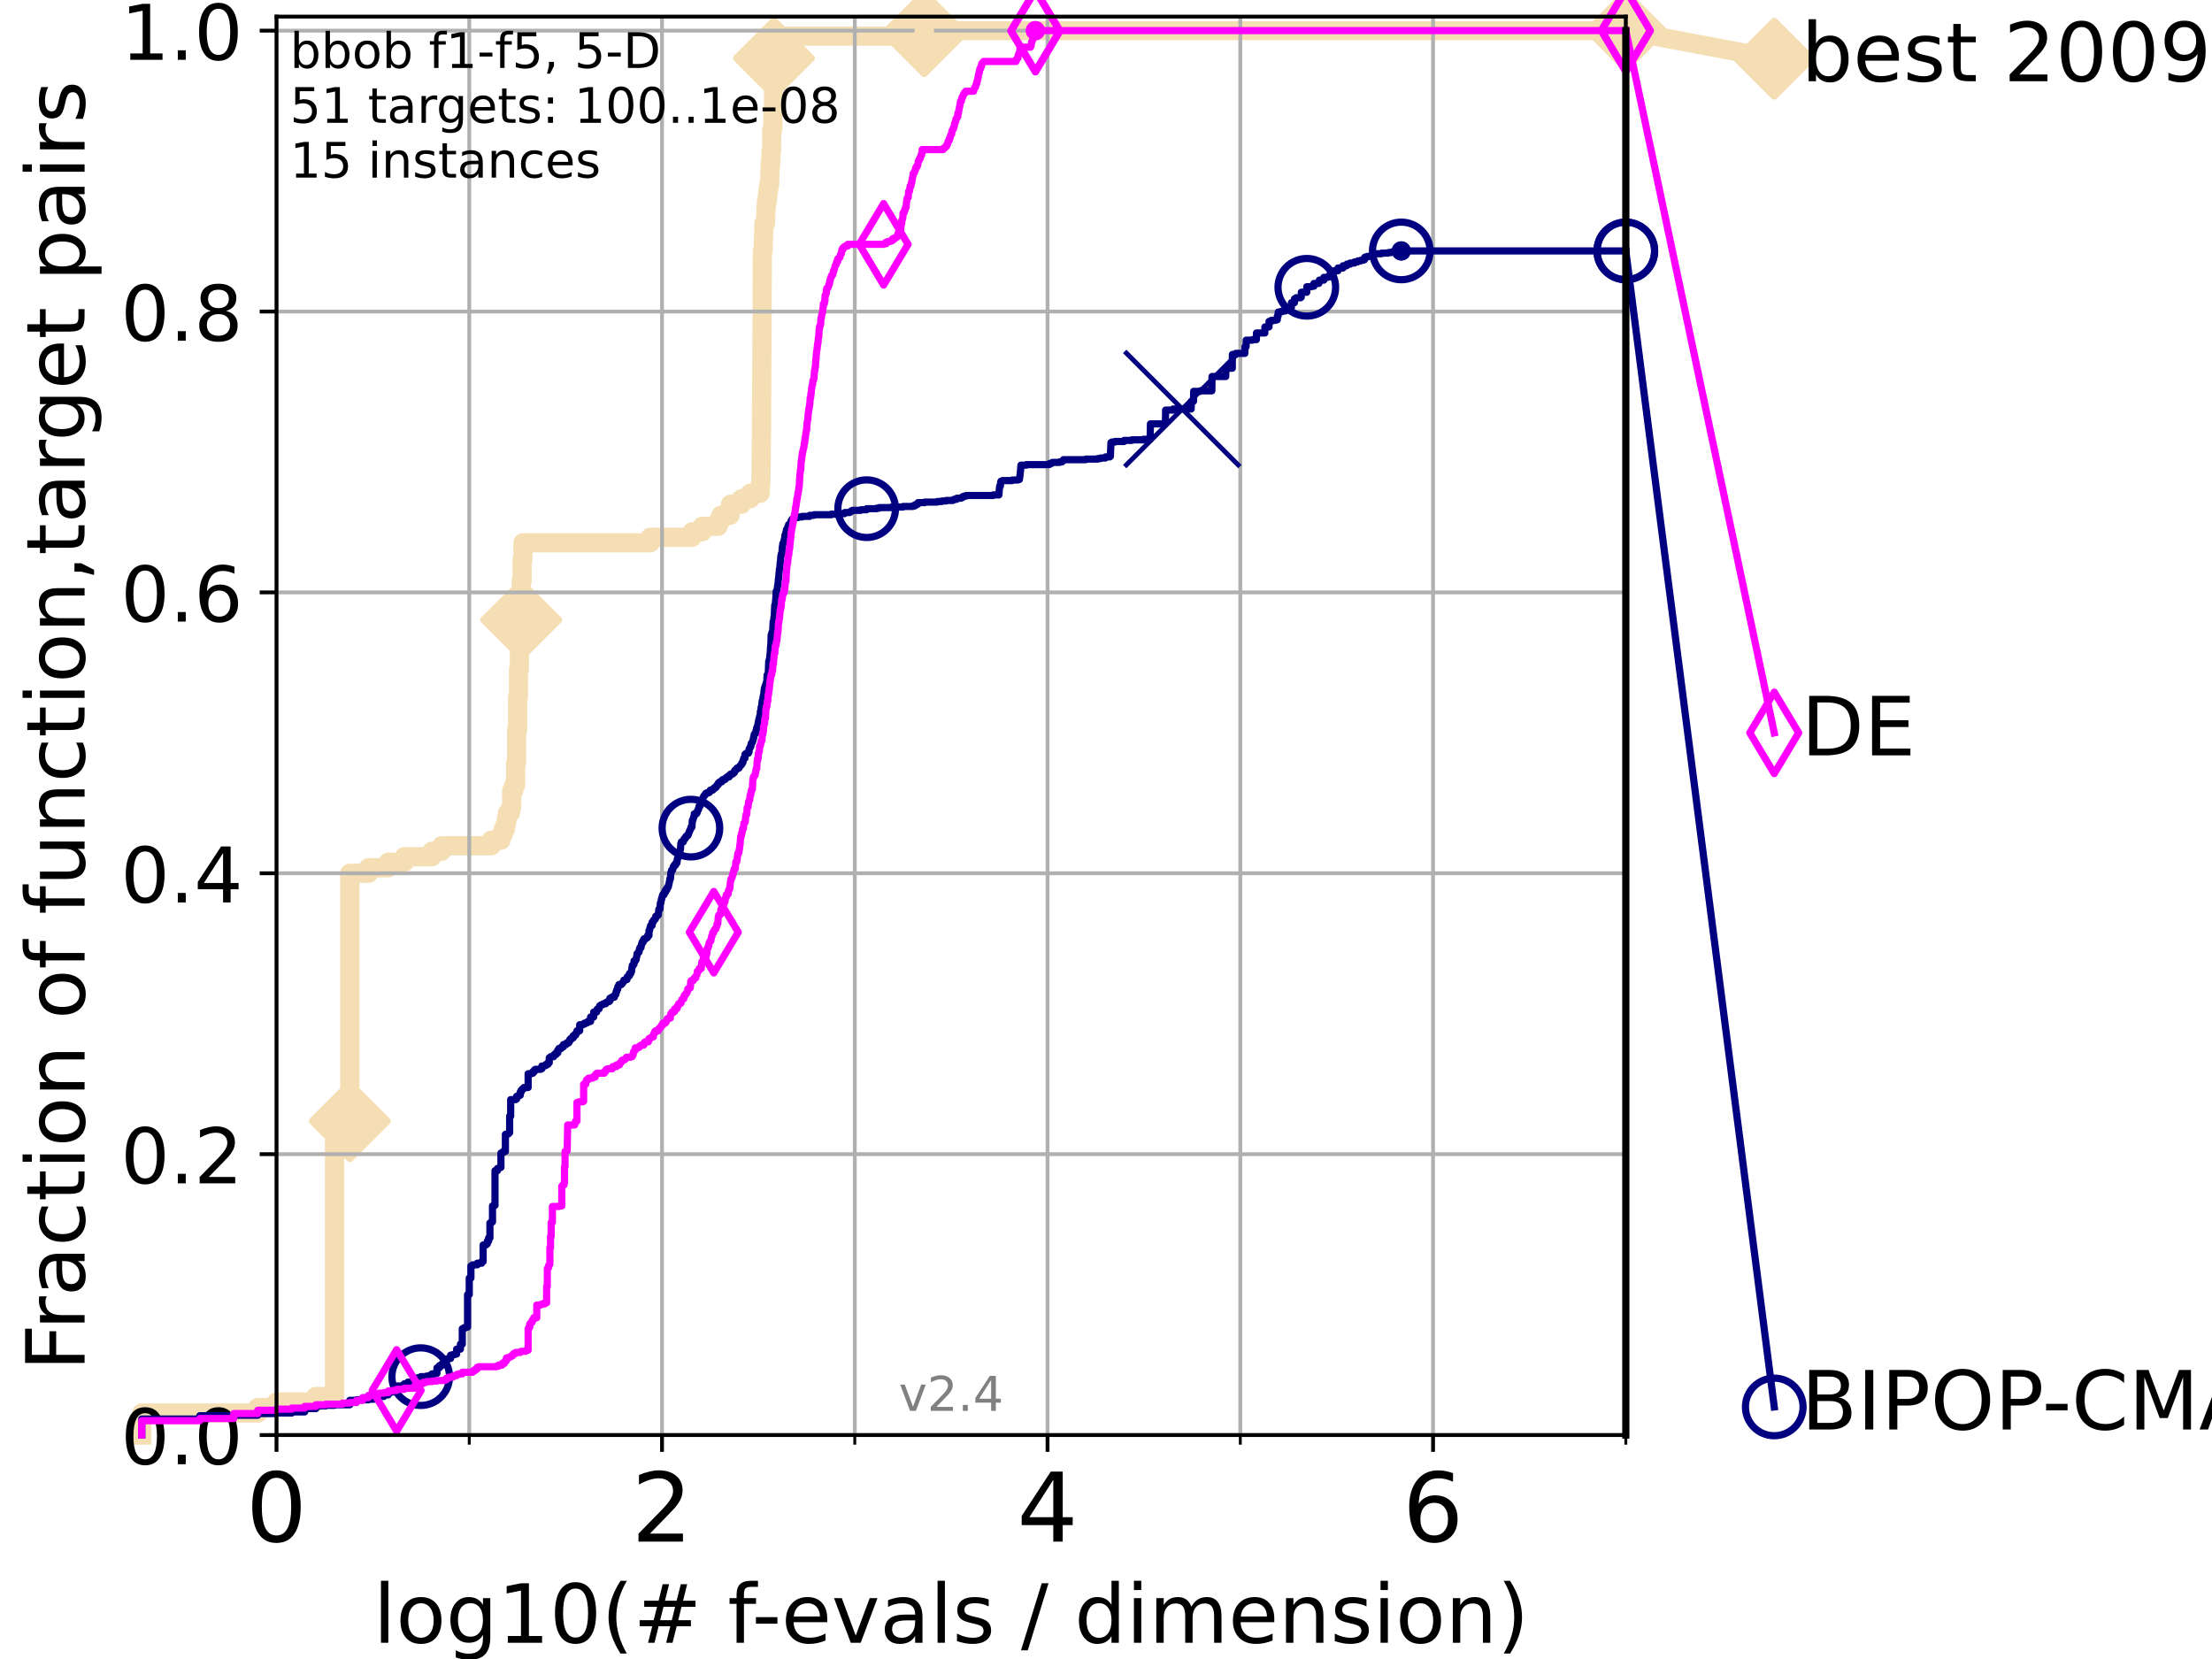 <?xml version="1.0" encoding="utf-8" standalone="no"?>
<!DOCTYPE svg PUBLIC "-//W3C//DTD SVG 1.1//EN"
  "http://www.w3.org/Graphics/SVG/1.1/DTD/svg11.dtd">
<!-- Created with matplotlib (https://matplotlib.org/) -->
<svg height="345.6pt" version="1.1" viewBox="0 0 460.8 345.6" width="460.8pt" xmlns="http://www.w3.org/2000/svg" xmlns:xlink="http://www.w3.org/1999/xlink">
 <defs>
  <style type="text/css">*{stroke-linecap:butt;stroke-linejoin:round;}</style>
 </defs>
 <g id="figure_1">
  <g id="patch_1">
   <path d="M 0 345.6 
L 460.8 345.6 
L 460.8 0 
L 0 0 
z
" style="fill:#ffffff;"/>
  </g>
  <g id="axes_1">
   <g id="patch_2">
    <path d="M 57.6 298.944 
L 338.688 298.944 
L 338.688 3.456 
L 57.6 3.456 
z
" style="fill:#ffffff;"/>
   </g>
   <g id="line2d_1">
    <path d="M 29.533 298.944 
L 29.533 294.355 
L 53.709 294.355 
L 53.709 293.207 
L 57.6 293.207 
L 57.6 292.06 
L 65.797 292.06 
L 65.797 290.913 
L 69.688 290.913 
L 69.688 234.695 
L 71.35 234.695 
L 71.35 233.548 
L 72.868 233.548 
L 72.868 181.919 
L 76.759 181.919 
L 76.759 180.772 
L 80.881 180.772 
L 80.881 179.624 
L 84.213 179.624 
L 84.213 178.477 
L 89.973 178.477 
L 89.973 177.33 
L 92.027 177.33 
L 92.027 176.183 
L 102.331 176.183 
L 102.331 175.035 
L 104.355 175.035 
L 104.355 173.888 
L 104.826 173.888 
L 104.826 172.741 
L 105.285 172.741 
L 105.285 171.593 
L 105.51 171.593 
L 105.51 170.446 
L 105.733 170.446 
L 105.733 169.299 
L 106.383 169.299 
L 106.383 168.151 
L 106.594 168.151 
L 106.594 164.709 
L 107.009 164.709 
L 107.009 163.562 
L 107.415 163.562 
L 107.415 158.973 
L 107.614 158.973 
L 107.614 152.089 
L 107.811 152.089 
L 107.811 145.205 
L 108.006 145.205 
L 108.006 139.469 
L 108.199 139.469 
L 108.199 132.585 
L 108.389 132.585 
L 108.389 129.143 
L 108.578 129.143 
L 108.578 121.112 
L 108.764 121.112 
L 108.764 116.523 
L 108.949 116.523 
L 108.949 113.081 
L 135.442 113.081 
L 135.442 111.934 
L 144.173 111.934 
L 144.173 110.786 
L 146.302 110.786 
L 146.302 109.639 
L 149.611 109.639 
L 149.611 108.492 
L 150.155 108.492 
L 150.155 107.344 
L 152.099 107.344 
L 152.161 105.05 
L 154.44 105.05 
L 154.44 103.902 
L 156.273 103.902 
L 156.273 102.755 
L 158.347 102.755 
L 158.434 100.461 
L 158.509 100.461 
L 158.615 91.282 
L 158.626 91.282 
L 158.732 69.483 
L 158.743 69.483 
L 158.806 52.274 
L 158.963 52.274 
L 159.067 48.832 
L 159.098 48.832 
L 159.129 46.537 
L 159.467 46.537 
L 159.578 43.095 
L 159.658 43.095 
L 159.658 41.948 
L 159.838 41.948 
L 159.838 40.801 
L 159.966 40.801 
L 159.966 39.653 
L 160.123 39.653 
L 160.123 38.506 
L 160.327 38.506 
L 160.413 35.064 
L 160.461 35.064 
L 160.461 33.917 
L 160.595 33.917 
L 160.595 31.622 
L 160.737 31.622 
L 160.765 27.033 
L 160.971 27.033 
L 161.063 22.444 
L 161.128 22.444 
L 161.238 8.676 
L 161.275 8.676 
L 161.275 7.529 
L 192.535 7.529 
L 192.535 6.382 
L 338.688 6.382 
L 338.688 6.382 
" style="fill:none;stroke:#f5deb3;stroke-linecap:square;stroke-width:4;"/>
   </g>
   <g id="line2d_2">
    <defs>
     <path d="M -0 7.778 
L 7.778 0 
L 0 -7.778 
L -7.778 -0 
z
" id="m1d3f74e059" style="stroke:#f5deb3;stroke-linejoin:miter;stroke-width:1.5;"/>
    </defs>
    <g>
     <use style="fill:#f5deb3;stroke:#f5deb3;stroke-linejoin:miter;stroke-width:1.5;" x="72.868" xlink:href="#m1d3f74e059" y="233.548"/>
     <use style="fill:#f5deb3;stroke:#f5deb3;stroke-linejoin:miter;stroke-width:1.5;" x="108.578" xlink:href="#m1d3f74e059" y="129.143"/>
     <use style="fill:#f5deb3;stroke:#f5deb3;stroke-linejoin:miter;stroke-width:1.5;" x="161.22" xlink:href="#m1d3f74e059" y="12.118"/>
     <use style="fill:#f5deb3;stroke:#f5deb3;stroke-linejoin:miter;stroke-width:1.5;" x="192.535" xlink:href="#m1d3f74e059" y="7.529"/>
     <use style="fill:#f5deb3;stroke:#f5deb3;stroke-linejoin:miter;stroke-width:1.5;" x="192.535" xlink:href="#m1d3f74e059" y="6.382"/>
     <use style="fill:#f5deb3;stroke:#f5deb3;stroke-linejoin:miter;stroke-width:1.5;" x="338.688" xlink:href="#m1d3f74e059" y="6.382"/>
    </g>
   </g>
   <g id="line2d_3">
    <path style="fill:none;stroke:#f5deb3;stroke-linecap:square;stroke-width:4;"/>
    <g/>
   </g>
   <g id="line2d_4">
    <path d="M 338.688 6.382 
L 369.608 12.233 
" style="fill:none;stroke:#f5deb3;stroke-linecap:square;stroke-width:4;"/>
    <g>
     <use style="fill:#f5deb3;stroke:#f5deb3;stroke-linejoin:miter;stroke-width:1.5;" x="338.688" xlink:href="#m1d3f74e059" y="6.382"/>
     <use style="fill:#f5deb3;stroke:#f5deb3;stroke-linejoin:miter;stroke-width:1.5;" x="369.608" xlink:href="#m1d3f74e059" y="12.233"/>
    </g>
   </g>
   <g id="matplotlib.axis_1">
    <g id="xtick_1">
     <g id="line2d_5">
      <path clip-path="url(#p48aeecf2c2)" d="M 57.6 298.944 
L 57.6 3.456 
" style="fill:none;stroke:#b0b0b0;stroke-linecap:square;stroke-width:0.8;"/>
     </g>
     <g id="line2d_6">
      <defs>
       <path d="M 0 0 
L 0 3.5 
" id="ma50a09d020" style="stroke:#000000;stroke-width:0.8;"/>
      </defs>
      <g>
       <use style="stroke:#000000;stroke-width:0.8;" x="57.6" xlink:href="#ma50a09d020" y="298.944"/>
      </g>
     </g>
     <g id="text_1">
      <!-- 0 -->
      <g transform="translate(51.237 321.141)scale(0.2 -0.2)">
       <defs>
        <path d="M 31.781 66.406 
Q 24.172 66.406 20.328 58.906 
Q 16.5 51.422 16.5 36.375 
Q 16.5 21.391 20.328 13.891 
Q 24.172 6.391 31.781 6.391 
Q 39.453 6.391 43.281 13.891 
Q 47.125 21.391 47.125 36.375 
Q 47.125 51.422 43.281 58.906 
Q 39.453 66.406 31.781 66.406 
z
M 31.781 74.219 
Q 44.047 74.219 50.516 64.516 
Q 56.984 54.828 56.984 36.375 
Q 56.984 17.969 50.516 8.266 
Q 44.047 -1.422 31.781 -1.422 
Q 19.531 -1.422 13.062 8.266 
Q 6.594 17.969 6.594 36.375 
Q 6.594 54.828 13.062 64.516 
Q 19.531 74.219 31.781 74.219 
z
" id="DejaVuSans-48"/>
       </defs>
       <use xlink:href="#DejaVuSans-48"/>
      </g>
     </g>
    </g>
    <g id="xtick_2">
     <g id="line2d_7">
      <path clip-path="url(#p48aeecf2c2)" d="M 137.911 298.944 
L 137.911 3.456 
" style="fill:none;stroke:#b0b0b0;stroke-linecap:square;stroke-width:0.8;"/>
     </g>
     <g id="line2d_8">
      <g>
       <use style="stroke:#000000;stroke-width:0.8;" x="137.911" xlink:href="#ma50a09d020" y="298.944"/>
      </g>
     </g>
     <g id="text_2">
      <!-- 2 -->
      <g transform="translate(131.548 321.141)scale(0.2 -0.2)">
       <defs>
        <path d="M 19.188 8.297 
L 53.609 8.297 
L 53.609 0 
L 7.328 0 
L 7.328 8.297 
Q 12.938 14.109 22.625 23.891 
Q 32.328 33.688 34.812 36.531 
Q 39.547 41.844 41.422 45.531 
Q 43.312 49.219 43.312 52.781 
Q 43.312 58.594 39.234 62.25 
Q 35.156 65.922 28.609 65.922 
Q 23.969 65.922 18.812 64.312 
Q 13.672 62.703 7.812 59.422 
L 7.812 69.391 
Q 13.766 71.781 18.938 73 
Q 24.125 74.219 28.422 74.219 
Q 39.75 74.219 46.484 68.547 
Q 53.219 62.891 53.219 53.422 
Q 53.219 48.922 51.531 44.891 
Q 49.859 40.875 45.406 35.406 
Q 44.188 33.984 37.641 27.219 
Q 31.109 20.453 19.188 8.297 
z
" id="DejaVuSans-50"/>
       </defs>
       <use xlink:href="#DejaVuSans-50"/>
      </g>
     </g>
    </g>
    <g id="xtick_3">
     <g id="line2d_9">
      <path clip-path="url(#p48aeecf2c2)" d="M 218.222 298.944 
L 218.222 3.456 
" style="fill:none;stroke:#b0b0b0;stroke-linecap:square;stroke-width:0.8;"/>
     </g>
     <g id="line2d_10">
      <g>
       <use style="stroke:#000000;stroke-width:0.8;" x="218.222" xlink:href="#ma50a09d020" y="298.944"/>
      </g>
     </g>
     <g id="text_3">
      <!-- 4 -->
      <g transform="translate(211.859 321.141)scale(0.2 -0.2)">
       <defs>
        <path d="M 37.797 64.312 
L 12.891 25.391 
L 37.797 25.391 
z
M 35.203 72.906 
L 47.609 72.906 
L 47.609 25.391 
L 58.016 25.391 
L 58.016 17.188 
L 47.609 17.188 
L 47.609 0 
L 37.797 0 
L 37.797 17.188 
L 4.891 17.188 
L 4.891 26.703 
z
" id="DejaVuSans-52"/>
       </defs>
       <use xlink:href="#DejaVuSans-52"/>
      </g>
     </g>
    </g>
    <g id="xtick_4">
     <g id="line2d_11">
      <path clip-path="url(#p48aeecf2c2)" d="M 298.533 298.944 
L 298.533 3.456 
" style="fill:none;stroke:#b0b0b0;stroke-linecap:square;stroke-width:0.8;"/>
     </g>
     <g id="line2d_12">
      <g>
       <use style="stroke:#000000;stroke-width:0.8;" x="298.533" xlink:href="#ma50a09d020" y="298.944"/>
      </g>
     </g>
     <g id="text_4">
      <!-- 6 -->
      <g transform="translate(292.17 321.141)scale(0.2 -0.2)">
       <defs>
        <path d="M 33.016 40.375 
Q 26.375 40.375 22.484 35.828 
Q 18.609 31.297 18.609 23.391 
Q 18.609 15.531 22.484 10.953 
Q 26.375 6.391 33.016 6.391 
Q 39.656 6.391 43.531 10.953 
Q 47.406 15.531 47.406 23.391 
Q 47.406 31.297 43.531 35.828 
Q 39.656 40.375 33.016 40.375 
z
M 52.594 71.297 
L 52.594 62.312 
Q 48.875 64.062 45.094 64.984 
Q 41.312 65.922 37.594 65.922 
Q 27.828 65.922 22.672 59.328 
Q 17.531 52.734 16.797 39.406 
Q 19.672 43.656 24.016 45.922 
Q 28.375 48.188 33.594 48.188 
Q 44.578 48.188 50.953 41.516 
Q 57.328 34.859 57.328 23.391 
Q 57.328 12.156 50.688 5.359 
Q 44.047 -1.422 33.016 -1.422 
Q 20.359 -1.422 13.672 8.266 
Q 6.984 17.969 6.984 36.375 
Q 6.984 53.656 15.188 63.938 
Q 23.391 74.219 37.203 74.219 
Q 40.922 74.219 44.703 73.484 
Q 48.484 72.75 52.594 71.297 
z
" id="DejaVuSans-54"/>
       </defs>
       <use xlink:href="#DejaVuSans-54"/>
      </g>
     </g>
    </g>
    <g id="xtick_5">
     <g id="line2d_13">
      <path clip-path="url(#p48aeecf2c2)" d="M 97.755 298.944 
L 97.755 3.456 
" style="fill:none;stroke:#b0b0b0;stroke-linecap:square;stroke-width:0.8;"/>
     </g>
     <g id="line2d_14">
      <defs>
       <path d="M 0 0 
L 0 2 
" id="mc5bbc49d87" style="stroke:#000000;stroke-width:0.6;"/>
      </defs>
      <g>
       <use style="stroke:#000000;stroke-width:0.6;" x="97.755" xlink:href="#mc5bbc49d87" y="298.944"/>
      </g>
     </g>
    </g>
    <g id="xtick_6">
     <g id="line2d_15">
      <path clip-path="url(#p48aeecf2c2)" d="M 178.066 298.944 
L 178.066 3.456 
" style="fill:none;stroke:#b0b0b0;stroke-linecap:square;stroke-width:0.8;"/>
     </g>
     <g id="line2d_16">
      <g>
       <use style="stroke:#000000;stroke-width:0.6;" x="178.066" xlink:href="#mc5bbc49d87" y="298.944"/>
      </g>
     </g>
    </g>
    <g id="xtick_7">
     <g id="line2d_17">
      <path clip-path="url(#p48aeecf2c2)" d="M 258.377 298.944 
L 258.377 3.456 
" style="fill:none;stroke:#b0b0b0;stroke-linecap:square;stroke-width:0.8;"/>
     </g>
     <g id="line2d_18">
      <g>
       <use style="stroke:#000000;stroke-width:0.6;" x="258.377" xlink:href="#mc5bbc49d87" y="298.944"/>
      </g>
     </g>
    </g>
    <g id="xtick_8">
     <g id="line2d_19">
      <path clip-path="url(#p48aeecf2c2)" d="M 338.688 298.944 
L 338.688 3.456 
" style="fill:none;stroke:#b0b0b0;stroke-linecap:square;stroke-width:0.8;"/>
     </g>
     <g id="line2d_20">
      <g>
       <use style="stroke:#000000;stroke-width:0.6;" x="338.688" xlink:href="#mc5bbc49d87" y="298.944"/>
      </g>
     </g>
    </g>
    <g id="text_5">
     <!-- log10(# f-evals / dimension) -->
     <g transform="translate(77.764 342.218)scale(0.17 -0.17)">
      <defs>
       <path d="M 9.422 75.984 
L 18.406 75.984 
L 18.406 0 
L 9.422 0 
z
" id="DejaVuSans-108"/>
       <path d="M 30.609 48.391 
Q 23.391 48.391 19.188 42.75 
Q 14.984 37.109 14.984 27.297 
Q 14.984 17.484 19.156 11.844 
Q 23.344 6.203 30.609 6.203 
Q 37.797 6.203 41.984 11.859 
Q 46.188 17.531 46.188 27.297 
Q 46.188 37.016 41.984 42.703 
Q 37.797 48.391 30.609 48.391 
z
M 30.609 56 
Q 42.328 56 49.016 48.375 
Q 55.719 40.766 55.719 27.297 
Q 55.719 13.875 49.016 6.219 
Q 42.328 -1.422 30.609 -1.422 
Q 18.844 -1.422 12.172 6.219 
Q 5.516 13.875 5.516 27.297 
Q 5.516 40.766 12.172 48.375 
Q 18.844 56 30.609 56 
z
" id="DejaVuSans-111"/>
       <path d="M 45.406 27.984 
Q 45.406 37.75 41.375 43.109 
Q 37.359 48.484 30.078 48.484 
Q 22.859 48.484 18.828 43.109 
Q 14.797 37.75 14.797 27.984 
Q 14.797 18.266 18.828 12.891 
Q 22.859 7.516 30.078 7.516 
Q 37.359 7.516 41.375 12.891 
Q 45.406 18.266 45.406 27.984 
z
M 54.391 6.781 
Q 54.391 -7.172 48.188 -13.984 
Q 42 -20.797 29.203 -20.797 
Q 24.469 -20.797 20.266 -20.094 
Q 16.062 -19.391 12.109 -17.922 
L 12.109 -9.188 
Q 16.062 -11.328 19.922 -12.344 
Q 23.781 -13.375 27.781 -13.375 
Q 36.625 -13.375 41.016 -8.766 
Q 45.406 -4.156 45.406 5.172 
L 45.406 9.625 
Q 42.625 4.781 38.281 2.391 
Q 33.938 0 27.875 0 
Q 17.828 0 11.672 7.656 
Q 5.516 15.328 5.516 27.984 
Q 5.516 40.672 11.672 48.328 
Q 17.828 56 27.875 56 
Q 33.938 56 38.281 53.609 
Q 42.625 51.219 45.406 46.391 
L 45.406 54.688 
L 54.391 54.688 
z
" id="DejaVuSans-103"/>
       <path d="M 12.406 8.297 
L 28.516 8.297 
L 28.516 63.922 
L 10.984 60.406 
L 10.984 69.391 
L 28.422 72.906 
L 38.281 72.906 
L 38.281 8.297 
L 54.391 8.297 
L 54.391 0 
L 12.406 0 
z
" id="DejaVuSans-49"/>
       <path d="M 31 75.875 
Q 24.469 64.656 21.281 53.656 
Q 18.109 42.672 18.109 31.391 
Q 18.109 20.125 21.312 9.062 
Q 24.516 -2 31 -13.188 
L 23.188 -13.188 
Q 15.875 -1.703 12.234 9.375 
Q 8.594 20.453 8.594 31.391 
Q 8.594 42.281 12.203 53.312 
Q 15.828 64.359 23.188 75.875 
z
" id="DejaVuSans-40"/>
       <path d="M 51.125 44 
L 36.922 44 
L 32.812 27.688 
L 47.125 27.688 
z
M 43.797 71.781 
L 38.719 51.516 
L 52.984 51.516 
L 58.109 71.781 
L 65.922 71.781 
L 60.891 51.516 
L 76.125 51.516 
L 76.125 44 
L 58.984 44 
L 54.984 27.688 
L 70.516 27.688 
L 70.516 20.219 
L 53.078 20.219 
L 48 0 
L 40.188 0 
L 45.219 20.219 
L 30.906 20.219 
L 25.875 0 
L 18.016 0 
L 23.094 20.219 
L 7.719 20.219 
L 7.719 27.688 
L 24.906 27.688 
L 29 44 
L 13.281 44 
L 13.281 51.516 
L 30.906 51.516 
L 35.891 71.781 
z
" id="DejaVuSans-35"/>
       <path id="DejaVuSans-32"/>
       <path d="M 37.109 75.984 
L 37.109 68.5 
L 28.516 68.5 
Q 23.688 68.5 21.797 66.547 
Q 19.922 64.594 19.922 59.516 
L 19.922 54.688 
L 34.719 54.688 
L 34.719 47.703 
L 19.922 47.703 
L 19.922 0 
L 10.891 0 
L 10.891 47.703 
L 2.297 47.703 
L 2.297 54.688 
L 10.891 54.688 
L 10.891 58.5 
Q 10.891 67.625 15.141 71.797 
Q 19.391 75.984 28.609 75.984 
z
" id="DejaVuSans-102"/>
       <path d="M 4.891 31.391 
L 31.203 31.391 
L 31.203 23.391 
L 4.891 23.391 
z
" id="DejaVuSans-45"/>
       <path d="M 56.203 29.594 
L 56.203 25.203 
L 14.891 25.203 
Q 15.484 15.922 20.484 11.062 
Q 25.484 6.203 34.422 6.203 
Q 39.594 6.203 44.453 7.469 
Q 49.312 8.734 54.109 11.281 
L 54.109 2.781 
Q 49.266 0.734 44.188 -0.344 
Q 39.109 -1.422 33.891 -1.422 
Q 20.797 -1.422 13.156 6.188 
Q 5.516 13.812 5.516 26.812 
Q 5.516 40.234 12.766 48.109 
Q 20.016 56 32.328 56 
Q 43.359 56 49.781 48.891 
Q 56.203 41.797 56.203 29.594 
z
M 47.219 32.234 
Q 47.125 39.594 43.094 43.984 
Q 39.062 48.391 32.422 48.391 
Q 24.906 48.391 20.391 44.141 
Q 15.875 39.891 15.188 32.172 
z
" id="DejaVuSans-101"/>
       <path d="M 2.984 54.688 
L 12.5 54.688 
L 29.594 8.797 
L 46.688 54.688 
L 56.203 54.688 
L 35.688 0 
L 23.484 0 
z
" id="DejaVuSans-118"/>
       <path d="M 34.281 27.484 
Q 23.391 27.484 19.188 25 
Q 14.984 22.516 14.984 16.5 
Q 14.984 11.719 18.141 8.906 
Q 21.297 6.109 26.703 6.109 
Q 34.188 6.109 38.703 11.406 
Q 43.219 16.703 43.219 25.484 
L 43.219 27.484 
z
M 52.203 31.203 
L 52.203 0 
L 43.219 0 
L 43.219 8.297 
Q 40.141 3.328 35.547 0.953 
Q 30.953 -1.422 24.312 -1.422 
Q 15.922 -1.422 10.953 3.297 
Q 6 8.016 6 15.922 
Q 6 25.141 12.172 29.828 
Q 18.359 34.516 30.609 34.516 
L 43.219 34.516 
L 43.219 35.406 
Q 43.219 41.609 39.141 45 
Q 35.062 48.391 27.688 48.391 
Q 23 48.391 18.547 47.266 
Q 14.109 46.141 10.016 43.891 
L 10.016 52.203 
Q 14.938 54.109 19.578 55.047 
Q 24.219 56 28.609 56 
Q 40.484 56 46.344 49.844 
Q 52.203 43.703 52.203 31.203 
z
" id="DejaVuSans-97"/>
       <path d="M 44.281 53.078 
L 44.281 44.578 
Q 40.484 46.531 36.375 47.5 
Q 32.281 48.484 27.875 48.484 
Q 21.188 48.484 17.844 46.438 
Q 14.5 44.391 14.5 40.281 
Q 14.5 37.156 16.891 35.375 
Q 19.281 33.594 26.516 31.984 
L 29.594 31.297 
Q 39.156 29.25 43.188 25.516 
Q 47.219 21.781 47.219 15.094 
Q 47.219 7.469 41.188 3.016 
Q 35.156 -1.422 24.609 -1.422 
Q 20.219 -1.422 15.453 -0.562 
Q 10.688 0.297 5.422 2 
L 5.422 11.281 
Q 10.406 8.688 15.234 7.391 
Q 20.062 6.109 24.812 6.109 
Q 31.156 6.109 34.562 8.281 
Q 37.984 10.453 37.984 14.406 
Q 37.984 18.062 35.516 20.016 
Q 33.062 21.969 24.703 23.781 
L 21.578 24.516 
Q 13.234 26.266 9.516 29.906 
Q 5.812 33.547 5.812 39.891 
Q 5.812 47.609 11.281 51.797 
Q 16.75 56 26.812 56 
Q 31.781 56 36.172 55.266 
Q 40.578 54.547 44.281 53.078 
z
" id="DejaVuSans-115"/>
       <path d="M 25.391 72.906 
L 33.688 72.906 
L 8.297 -9.281 
L 0 -9.281 
z
" id="DejaVuSans-47"/>
       <path d="M 45.406 46.391 
L 45.406 75.984 
L 54.391 75.984 
L 54.391 0 
L 45.406 0 
L 45.406 8.203 
Q 42.578 3.328 38.25 0.953 
Q 33.938 -1.422 27.875 -1.422 
Q 17.969 -1.422 11.734 6.484 
Q 5.516 14.406 5.516 27.297 
Q 5.516 40.188 11.734 48.094 
Q 17.969 56 27.875 56 
Q 33.938 56 38.25 53.625 
Q 42.578 51.266 45.406 46.391 
z
M 14.797 27.297 
Q 14.797 17.391 18.875 11.75 
Q 22.953 6.109 30.078 6.109 
Q 37.203 6.109 41.297 11.75 
Q 45.406 17.391 45.406 27.297 
Q 45.406 37.203 41.297 42.844 
Q 37.203 48.484 30.078 48.484 
Q 22.953 48.484 18.875 42.844 
Q 14.797 37.203 14.797 27.297 
z
" id="DejaVuSans-100"/>
       <path d="M 9.422 54.688 
L 18.406 54.688 
L 18.406 0 
L 9.422 0 
z
M 9.422 75.984 
L 18.406 75.984 
L 18.406 64.594 
L 9.422 64.594 
z
" id="DejaVuSans-105"/>
       <path d="M 52 44.188 
Q 55.375 50.25 60.062 53.125 
Q 64.75 56 71.094 56 
Q 79.641 56 84.281 50.016 
Q 88.922 44.047 88.922 33.016 
L 88.922 0 
L 79.891 0 
L 79.891 32.719 
Q 79.891 40.578 77.094 44.375 
Q 74.312 48.188 68.609 48.188 
Q 61.625 48.188 57.562 43.547 
Q 53.516 38.922 53.516 30.906 
L 53.516 0 
L 44.484 0 
L 44.484 32.719 
Q 44.484 40.625 41.703 44.406 
Q 38.922 48.188 33.109 48.188 
Q 26.219 48.188 22.156 43.531 
Q 18.109 38.875 18.109 30.906 
L 18.109 0 
L 9.078 0 
L 9.078 54.688 
L 18.109 54.688 
L 18.109 46.188 
Q 21.188 51.219 25.484 53.609 
Q 29.781 56 35.688 56 
Q 41.656 56 45.828 52.969 
Q 50 49.953 52 44.188 
z
" id="DejaVuSans-109"/>
       <path d="M 54.891 33.016 
L 54.891 0 
L 45.906 0 
L 45.906 32.719 
Q 45.906 40.484 42.875 44.328 
Q 39.844 48.188 33.797 48.188 
Q 26.516 48.188 22.312 43.547 
Q 18.109 38.922 18.109 30.906 
L 18.109 0 
L 9.078 0 
L 9.078 54.688 
L 18.109 54.688 
L 18.109 46.188 
Q 21.344 51.125 25.703 53.562 
Q 30.078 56 35.797 56 
Q 45.219 56 50.047 50.172 
Q 54.891 44.344 54.891 33.016 
z
" id="DejaVuSans-110"/>
       <path d="M 8.016 75.875 
L 15.828 75.875 
Q 23.141 64.359 26.781 53.312 
Q 30.422 42.281 30.422 31.391 
Q 30.422 20.453 26.781 9.375 
Q 23.141 -1.703 15.828 -13.188 
L 8.016 -13.188 
Q 14.5 -2 17.703 9.062 
Q 20.906 20.125 20.906 31.391 
Q 20.906 42.672 17.703 53.656 
Q 14.5 64.656 8.016 75.875 
z
" id="DejaVuSans-41"/>
      </defs>
      <use xlink:href="#DejaVuSans-108"/>
      <use x="27.783" xlink:href="#DejaVuSans-111"/>
      <use x="88.965" xlink:href="#DejaVuSans-103"/>
      <use x="152.441" xlink:href="#DejaVuSans-49"/>
      <use x="216.064" xlink:href="#DejaVuSans-48"/>
      <use x="279.688" xlink:href="#DejaVuSans-40"/>
      <use x="318.701" xlink:href="#DejaVuSans-35"/>
      <use x="402.49" xlink:href="#DejaVuSans-32"/>
      <use x="434.277" xlink:href="#DejaVuSans-102"/>
      <use x="463.982" xlink:href="#DejaVuSans-45"/>
      <use x="500.066" xlink:href="#DejaVuSans-101"/>
      <use x="561.59" xlink:href="#DejaVuSans-118"/>
      <use x="620.77" xlink:href="#DejaVuSans-97"/>
      <use x="682.049" xlink:href="#DejaVuSans-108"/>
      <use x="709.832" xlink:href="#DejaVuSans-115"/>
      <use x="761.932" xlink:href="#DejaVuSans-32"/>
      <use x="793.719" xlink:href="#DejaVuSans-47"/>
      <use x="827.41" xlink:href="#DejaVuSans-32"/>
      <use x="859.197" xlink:href="#DejaVuSans-100"/>
      <use x="922.674" xlink:href="#DejaVuSans-105"/>
      <use x="950.457" xlink:href="#DejaVuSans-109"/>
      <use x="1047.869" xlink:href="#DejaVuSans-101"/>
      <use x="1109.393" xlink:href="#DejaVuSans-110"/>
      <use x="1172.771" xlink:href="#DejaVuSans-115"/>
      <use x="1224.871" xlink:href="#DejaVuSans-105"/>
      <use x="1252.654" xlink:href="#DejaVuSans-111"/>
      <use x="1313.836" xlink:href="#DejaVuSans-110"/>
      <use x="1377.215" xlink:href="#DejaVuSans-41"/>
     </g>
    </g>
   </g>
   <g id="matplotlib.axis_2">
    <g id="ytick_1">
     <g id="line2d_21">
      <path clip-path="url(#p48aeecf2c2)" d="M 57.6 298.944 
L 338.688 298.944 
" style="fill:none;stroke:#b0b0b0;stroke-linecap:square;stroke-width:0.8;"/>
     </g>
     <g id="line2d_22">
      <defs>
       <path d="M 0 0 
L -3.5 0 
" id="mb8004ffa51" style="stroke:#000000;stroke-width:0.8;"/>
      </defs>
      <g>
       <use style="stroke:#000000;stroke-width:0.8;" x="57.6" xlink:href="#mb8004ffa51" y="298.944"/>
      </g>
     </g>
     <g id="text_6">
      <!-- 0.0 -->
      <g transform="translate(25.155 305.023)scale(0.16 -0.16)">
       <defs>
        <path d="M 10.688 12.406 
L 21 12.406 
L 21 0 
L 10.688 0 
z
" id="DejaVuSans-46"/>
       </defs>
       <use xlink:href="#DejaVuSans-48"/>
       <use x="63.623" xlink:href="#DejaVuSans-46"/>
       <use x="95.41" xlink:href="#DejaVuSans-48"/>
      </g>
     </g>
    </g>
    <g id="ytick_2">
     <g id="line2d_23">
      <path clip-path="url(#p48aeecf2c2)" d="M 57.6 240.432 
L 338.688 240.432 
" style="fill:none;stroke:#b0b0b0;stroke-linecap:square;stroke-width:0.8;"/>
     </g>
     <g id="line2d_24">
      <g>
       <use style="stroke:#000000;stroke-width:0.8;" x="57.6" xlink:href="#mb8004ffa51" y="240.432"/>
      </g>
     </g>
     <g id="text_7">
      <!-- 0.2 -->
      <g transform="translate(25.155 246.51)scale(0.16 -0.16)">
       <use xlink:href="#DejaVuSans-48"/>
       <use x="63.623" xlink:href="#DejaVuSans-46"/>
       <use x="95.41" xlink:href="#DejaVuSans-50"/>
      </g>
     </g>
    </g>
    <g id="ytick_3">
     <g id="line2d_25">
      <path clip-path="url(#p48aeecf2c2)" d="M 57.6 181.919 
L 338.688 181.919 
" style="fill:none;stroke:#b0b0b0;stroke-linecap:square;stroke-width:0.8;"/>
     </g>
     <g id="line2d_26">
      <g>
       <use style="stroke:#000000;stroke-width:0.8;" x="57.6" xlink:href="#mb8004ffa51" y="181.919"/>
      </g>
     </g>
     <g id="text_8">
      <!-- 0.4 -->
      <g transform="translate(25.155 187.998)scale(0.16 -0.16)">
       <use xlink:href="#DejaVuSans-48"/>
       <use x="63.623" xlink:href="#DejaVuSans-46"/>
       <use x="95.41" xlink:href="#DejaVuSans-52"/>
      </g>
     </g>
    </g>
    <g id="ytick_4">
     <g id="line2d_27">
      <path clip-path="url(#p48aeecf2c2)" d="M 57.6 123.407 
L 338.688 123.407 
" style="fill:none;stroke:#b0b0b0;stroke-linecap:square;stroke-width:0.8;"/>
     </g>
     <g id="line2d_28">
      <g>
       <use style="stroke:#000000;stroke-width:0.8;" x="57.6" xlink:href="#mb8004ffa51" y="123.407"/>
      </g>
     </g>
     <g id="text_9">
      <!-- 0.6 -->
      <g transform="translate(25.155 129.485)scale(0.16 -0.16)">
       <use xlink:href="#DejaVuSans-48"/>
       <use x="63.623" xlink:href="#DejaVuSans-46"/>
       <use x="95.41" xlink:href="#DejaVuSans-54"/>
      </g>
     </g>
    </g>
    <g id="ytick_5">
     <g id="line2d_29">
      <path clip-path="url(#p48aeecf2c2)" d="M 57.6 64.894 
L 338.688 64.894 
" style="fill:none;stroke:#b0b0b0;stroke-linecap:square;stroke-width:0.8;"/>
     </g>
     <g id="line2d_30">
      <g>
       <use style="stroke:#000000;stroke-width:0.8;" x="57.6" xlink:href="#mb8004ffa51" y="64.894"/>
      </g>
     </g>
     <g id="text_10">
      <!-- 0.8 -->
      <g transform="translate(25.155 70.973)scale(0.16 -0.16)">
       <defs>
        <path d="M 31.781 34.625 
Q 24.75 34.625 20.719 30.859 
Q 16.703 27.094 16.703 20.516 
Q 16.703 13.922 20.719 10.156 
Q 24.75 6.391 31.781 6.391 
Q 38.812 6.391 42.859 10.172 
Q 46.922 13.969 46.922 20.516 
Q 46.922 27.094 42.891 30.859 
Q 38.875 34.625 31.781 34.625 
z
M 21.922 38.812 
Q 15.578 40.375 12.031 44.719 
Q 8.5 49.078 8.5 55.328 
Q 8.5 64.062 14.719 69.141 
Q 20.953 74.219 31.781 74.219 
Q 42.672 74.219 48.875 69.141 
Q 55.078 64.062 55.078 55.328 
Q 55.078 49.078 51.531 44.719 
Q 48 40.375 41.703 38.812 
Q 48.828 37.156 52.797 32.312 
Q 56.781 27.484 56.781 20.516 
Q 56.781 9.906 50.312 4.234 
Q 43.844 -1.422 31.781 -1.422 
Q 19.734 -1.422 13.25 4.234 
Q 6.781 9.906 6.781 20.516 
Q 6.781 27.484 10.781 32.312 
Q 14.797 37.156 21.922 38.812 
z
M 18.312 54.391 
Q 18.312 48.734 21.844 45.562 
Q 25.391 42.391 31.781 42.391 
Q 38.141 42.391 41.719 45.562 
Q 45.312 48.734 45.312 54.391 
Q 45.312 60.062 41.719 63.234 
Q 38.141 66.406 31.781 66.406 
Q 25.391 66.406 21.844 63.234 
Q 18.312 60.062 18.312 54.391 
z
" id="DejaVuSans-56"/>
       </defs>
       <use xlink:href="#DejaVuSans-48"/>
       <use x="63.623" xlink:href="#DejaVuSans-46"/>
       <use x="95.41" xlink:href="#DejaVuSans-56"/>
      </g>
     </g>
    </g>
    <g id="ytick_6">
     <g id="line2d_31">
      <path clip-path="url(#p48aeecf2c2)" d="M 57.6 6.382 
L 338.688 6.382 
" style="fill:none;stroke:#b0b0b0;stroke-linecap:square;stroke-width:0.8;"/>
     </g>
     <g id="line2d_32">
      <g>
       <use style="stroke:#000000;stroke-width:0.8;" x="57.6" xlink:href="#mb8004ffa51" y="6.382"/>
      </g>
     </g>
     <g id="text_11">
      <!-- 1.0 -->
      <g transform="translate(25.155 12.46)scale(0.16 -0.16)">
       <use xlink:href="#DejaVuSans-49"/>
       <use x="63.623" xlink:href="#DejaVuSans-46"/>
       <use x="95.41" xlink:href="#DejaVuSans-48"/>
      </g>
     </g>
    </g>
    <g id="text_12">
     <!-- Fraction of function,target pairs -->
     <g transform="translate(17.62 285.585)rotate(-90)scale(0.17 -0.17)">
      <defs>
       <path d="M 9.812 72.906 
L 51.703 72.906 
L 51.703 64.594 
L 19.672 64.594 
L 19.672 43.109 
L 48.578 43.109 
L 48.578 34.812 
L 19.672 34.812 
L 19.672 0 
L 9.812 0 
z
" id="DejaVuSans-70"/>
       <path d="M 41.109 46.297 
Q 39.594 47.172 37.812 47.578 
Q 36.031 48 33.891 48 
Q 26.266 48 22.188 43.047 
Q 18.109 38.094 18.109 28.812 
L 18.109 0 
L 9.078 0 
L 9.078 54.688 
L 18.109 54.688 
L 18.109 46.188 
Q 20.953 51.172 25.484 53.578 
Q 30.031 56 36.531 56 
Q 37.453 56 38.578 55.875 
Q 39.703 55.766 41.062 55.516 
z
" id="DejaVuSans-114"/>
       <path d="M 48.781 52.594 
L 48.781 44.188 
Q 44.969 46.297 41.141 47.344 
Q 37.312 48.391 33.406 48.391 
Q 24.656 48.391 19.812 42.844 
Q 14.984 37.312 14.984 27.297 
Q 14.984 17.281 19.812 11.734 
Q 24.656 6.203 33.406 6.203 
Q 37.312 6.203 41.141 7.25 
Q 44.969 8.297 48.781 10.406 
L 48.781 2.094 
Q 45.016 0.344 40.984 -0.531 
Q 36.969 -1.422 32.422 -1.422 
Q 20.062 -1.422 12.781 6.344 
Q 5.516 14.109 5.516 27.297 
Q 5.516 40.672 12.859 48.328 
Q 20.219 56 33.016 56 
Q 37.156 56 41.109 55.141 
Q 45.062 54.297 48.781 52.594 
z
" id="DejaVuSans-99"/>
       <path d="M 18.312 70.219 
L 18.312 54.688 
L 36.812 54.688 
L 36.812 47.703 
L 18.312 47.703 
L 18.312 18.016 
Q 18.312 11.328 20.141 9.422 
Q 21.969 7.516 27.594 7.516 
L 36.812 7.516 
L 36.812 0 
L 27.594 0 
Q 17.188 0 13.234 3.875 
Q 9.281 7.766 9.281 18.016 
L 9.281 47.703 
L 2.688 47.703 
L 2.688 54.688 
L 9.281 54.688 
L 9.281 70.219 
z
" id="DejaVuSans-116"/>
       <path d="M 8.5 21.578 
L 8.5 54.688 
L 17.484 54.688 
L 17.484 21.922 
Q 17.484 14.156 20.5 10.266 
Q 23.531 6.391 29.594 6.391 
Q 36.859 6.391 41.078 11.031 
Q 45.312 15.672 45.312 23.688 
L 45.312 54.688 
L 54.297 54.688 
L 54.297 0 
L 45.312 0 
L 45.312 8.406 
Q 42.047 3.422 37.719 1 
Q 33.406 -1.422 27.688 -1.422 
Q 18.266 -1.422 13.375 4.438 
Q 8.5 10.297 8.5 21.578 
z
M 31.109 56 
z
" id="DejaVuSans-117"/>
       <path d="M 11.719 12.406 
L 22.016 12.406 
L 22.016 4 
L 14.016 -11.625 
L 7.719 -11.625 
L 11.719 4 
z
" id="DejaVuSans-44"/>
       <path d="M 18.109 8.203 
L 18.109 -20.797 
L 9.078 -20.797 
L 9.078 54.688 
L 18.109 54.688 
L 18.109 46.391 
Q 20.953 51.266 25.266 53.625 
Q 29.594 56 35.594 56 
Q 45.562 56 51.781 48.094 
Q 58.016 40.188 58.016 27.297 
Q 58.016 14.406 51.781 6.484 
Q 45.562 -1.422 35.594 -1.422 
Q 29.594 -1.422 25.266 0.953 
Q 20.953 3.328 18.109 8.203 
z
M 48.688 27.297 
Q 48.688 37.203 44.609 42.844 
Q 40.531 48.484 33.406 48.484 
Q 26.266 48.484 22.188 42.844 
Q 18.109 37.203 18.109 27.297 
Q 18.109 17.391 22.188 11.75 
Q 26.266 6.109 33.406 6.109 
Q 40.531 6.109 44.609 11.75 
Q 48.688 17.391 48.688 27.297 
z
" id="DejaVuSans-112"/>
      </defs>
      <use xlink:href="#DejaVuSans-70"/>
      <use x="50.27" xlink:href="#DejaVuSans-114"/>
      <use x="91.383" xlink:href="#DejaVuSans-97"/>
      <use x="152.662" xlink:href="#DejaVuSans-99"/>
      <use x="207.643" xlink:href="#DejaVuSans-116"/>
      <use x="246.852" xlink:href="#DejaVuSans-105"/>
      <use x="274.635" xlink:href="#DejaVuSans-111"/>
      <use x="335.816" xlink:href="#DejaVuSans-110"/>
      <use x="399.195" xlink:href="#DejaVuSans-32"/>
      <use x="430.982" xlink:href="#DejaVuSans-111"/>
      <use x="492.164" xlink:href="#DejaVuSans-102"/>
      <use x="527.369" xlink:href="#DejaVuSans-32"/>
      <use x="559.156" xlink:href="#DejaVuSans-102"/>
      <use x="594.361" xlink:href="#DejaVuSans-117"/>
      <use x="657.74" xlink:href="#DejaVuSans-110"/>
      <use x="721.119" xlink:href="#DejaVuSans-99"/>
      <use x="776.1" xlink:href="#DejaVuSans-116"/>
      <use x="815.309" xlink:href="#DejaVuSans-105"/>
      <use x="843.092" xlink:href="#DejaVuSans-111"/>
      <use x="904.273" xlink:href="#DejaVuSans-110"/>
      <use x="967.652" xlink:href="#DejaVuSans-44"/>
      <use x="999.439" xlink:href="#DejaVuSans-116"/>
      <use x="1038.648" xlink:href="#DejaVuSans-97"/>
      <use x="1099.928" xlink:href="#DejaVuSans-114"/>
      <use x="1139.291" xlink:href="#DejaVuSans-103"/>
      <use x="1202.768" xlink:href="#DejaVuSans-101"/>
      <use x="1264.291" xlink:href="#DejaVuSans-116"/>
      <use x="1303.5" xlink:href="#DejaVuSans-32"/>
      <use x="1335.287" xlink:href="#DejaVuSans-112"/>
      <use x="1398.764" xlink:href="#DejaVuSans-97"/>
      <use x="1460.043" xlink:href="#DejaVuSans-105"/>
      <use x="1487.826" xlink:href="#DejaVuSans-114"/>
      <use x="1528.939" xlink:href="#DejaVuSans-115"/>
     </g>
    </g>
   </g>
   <g id="line2d_33">
    <defs>
     <path d="M 0 1.5 
C 0.398 1.5 0.779 1.342 1.061 1.061 
C 1.342 0.779 1.5 0.398 1.5 0 
C 1.5 -0.398 1.342 -0.779 1.061 -1.061 
C 0.779 -1.342 0.398 -1.5 0 -1.5 
C -0.398 -1.5 -0.779 -1.342 -1.061 -1.061 
C -1.342 -0.779 -1.5 -0.398 -1.5 0 
C -1.5 0.398 -1.342 0.779 -1.061 1.061 
C -0.779 1.342 -0.398 1.5 0 1.5 
z
" id="ma671895708" style="stroke:#f5deb3;"/>
    </defs>
    <g>
     <use style="fill:#f5deb3;stroke:#f5deb3;" x="192.535" xlink:href="#ma671895708" y="6.382"/>
     <use style="fill:#f5deb3;stroke:#f5deb3;" x="192.535" xlink:href="#ma671895708" y="6.382"/>
    </g>
   </g>
   <g id="line2d_34">
    <defs>
     <path d="M 0 1.5 
C 0.398 1.5 0.779 1.342 1.061 1.061 
C 1.342 0.779 1.5 0.398 1.5 0 
C 1.5 -0.398 1.342 -0.779 1.061 -1.061 
C 0.779 -1.342 0.398 -1.5 0 -1.5 
C -0.398 -1.5 -0.779 -1.342 -1.061 -1.061 
C -1.342 -0.779 -1.5 -0.398 -1.5 0 
C -1.5 0.398 -1.342 0.779 -1.061 1.061 
C -0.779 1.342 -0.398 1.5 0 1.5 
z
" id="m778ae11f7b" style="stroke:#000080;"/>
    </defs>
    <g>
     <use style="fill:#000080;stroke:#000080;" x="291.913" xlink:href="#m778ae11f7b" y="52.274"/>
     <use style="fill:#000080;stroke:#000080;" x="291.913" xlink:href="#m778ae11f7b" y="52.274"/>
    </g>
   </g>
   <g id="line2d_35">
    <path d="M 29.533 298.944 
L 29.533 295.617 
L 41.621 295.617 
L 41.621 294.928 
L 48.692 294.928 
L 48.692 294.814 
L 53.709 294.814 
L 53.709 294.47 
L 57.6 294.47 
L 57.6 294.355 
L 60.78 294.355 
L 60.78 294.125 
L 63.468 294.125 
L 63.468 293.437 
L 65.797 293.437 
L 65.797 292.863 
L 67.851 292.863 
L 67.851 292.749 
L 69.688 292.749 
L 69.688 292.634 
L 72.868 292.634 
L 72.868 291.716 
L 74.263 291.716 
L 74.263 291.601 
L 76.759 291.601 
L 76.759 291.487 
L 77.885 291.487 
L 77.885 290.913 
L 79.939 290.913 
L 79.939 290.569 
L 80.881 290.569 
L 80.881 289.995 
L 81.776 289.995 
L 81.776 289.536 
L 82.627 289.536 
L 82.627 288.733 
L 84.213 288.733 
L 84.213 288.274 
L 84.956 288.274 
L 84.956 287.93 
L 86.351 287.93 
L 86.351 287.586 
L 87.01 287.586 
L 87.01 287.012 
L 87.644 287.012 
L 87.644 286.783 
L 88.847 286.783 
L 88.847 286.668 
L 89.419 286.668 
L 89.419 286.553 
L 89.973 286.553 
L 89.973 286.209 
L 90.509 286.209 
L 90.509 286.094 
L 91.03 286.094 
L 91.03 284.947 
L 91.535 284.947 
L 91.535 284.488 
L 92.027 284.488 
L 92.027 284.144 
L 92.504 284.144 
L 92.504 283.57 
L 92.969 283.57 
L 92.969 283.111 
L 93.422 283.111 
L 93.422 282.996 
L 93.864 282.996 
L 93.864 282.308 
L 94.295 282.308 
L 94.295 282.193 
L 94.715 282.193 
L 94.715 282.079 
L 95.125 282.079 
L 95.125 281.046 
L 95.918 281.046 
L 95.918 280.013 
L 96.301 280.013 
L 96.301 276.801 
L 96.676 276.801 
L 96.676 276.572 
L 97.044 276.572 
L 97.044 276.457 
L 97.403 276.457 
L 97.403 269.688 
L 97.755 269.688 
L 97.755 266.246 
L 98.101 266.246 
L 98.101 263.722 
L 98.439 263.722 
L 98.439 263.492 
L 99.418 263.492 
L 99.418 263.148 
L 100.344 263.148 
L 100.344 262.804 
L 100.642 262.804 
L 100.642 259.362 
L 101.223 259.362 
L 101.223 259.133 
L 101.507 259.133 
L 101.507 258.559 
L 101.786 258.559 
L 101.786 257.871 
L 102.06 257.871 
L 102.06 254.773 
L 102.331 254.773 
L 102.331 254.543 
L 102.597 254.543 
L 102.597 251.216 
L 102.859 251.216 
L 102.859 251.101 
L 103.118 251.101 
L 103.118 243.873 
L 103.623 243.873 
L 103.623 243.415 
L 103.871 243.415 
L 103.871 243.3 
L 104.115 243.3 
L 104.115 243.185 
L 104.355 243.185 
L 104.355 240.202 
L 104.592 240.202 
L 104.592 240.087 
L 104.826 240.087 
L 104.826 239.858 
L 105.285 239.858 
L 105.285 236.301 
L 105.733 236.301 
L 105.733 236.187 
L 105.952 236.187 
L 105.952 235.957 
L 106.169 235.957 
L 106.169 232.515 
L 106.383 232.515 
L 106.383 229.073 
L 107.415 229.073 
L 107.415 228.958 
L 107.614 228.958 
L 107.614 228.385 
L 108.006 228.385 
L 108.006 228.155 
L 108.389 228.155 
L 108.389 227.467 
L 108.578 227.467 
L 108.578 227.123 
L 108.764 227.123 
L 108.764 226.893 
L 108.949 226.893 
L 108.949 226.779 
L 109.132 226.779 
L 109.132 226.549 
L 110.017 226.549 
L 110.017 223.681 
L 110.694 223.681 
L 110.694 223.566 
L 111.023 223.566 
L 111.023 223.222 
L 111.346 223.222 
L 111.346 222.878 
L 111.506 222.878 
L 111.506 222.763 
L 112.581 222.763 
L 112.581 222.648 
L 112.877 222.648 
L 112.877 222.075 
L 113.454 222.075 
L 113.454 221.96 
L 113.735 221.96 
L 113.735 221.73 
L 114.148 221.73 
L 114.148 221.386 
L 114.419 221.386 
L 114.419 220.354 
L 114.685 220.354 
L 114.685 220.124 
L 115.333 220.124 
L 115.333 219.895 
L 115.46 219.895 
L 115.46 219.665 
L 115.835 219.665 
L 115.835 219.321 
L 116.203 219.321 
L 116.203 218.747 
L 116.443 218.747 
L 116.443 218.403 
L 116.914 218.403 
L 116.914 218.174 
L 117.03 218.174 
L 117.03 218.059 
L 117.373 218.059 
L 117.373 217.6 
L 117.931 217.6 
L 118.04 217.256 
L 118.471 217.256 
L 118.577 216.912 
L 118.682 216.912 
L 118.682 216.568 
L 118.891 216.568 
L 118.891 216.338 
L 119.199 216.338 
L 119.199 216.223 
L 119.402 216.223 
L 119.402 215.765 
L 119.603 215.765 
L 119.603 215.65 
L 119.899 215.65 
L 119.899 215.306 
L 120.094 215.306 
L 120.191 214.732 
L 120.759 214.732 
L 120.759 213.47 
L 121.4 213.47 
L 121.4 213.355 
L 121.756 213.355 
L 121.756 213.126 
L 122.191 213.126 
L 122.191 213.011 
L 122.447 213.011 
L 122.447 212.782 
L 123.03 212.782 
L 123.03 211.864 
L 123.673 211.864 
L 123.673 210.831 
L 124.293 210.831 
L 124.369 210.257 
L 124.595 210.257 
L 124.595 210.143 
L 124.818 210.143 
L 124.892 209.569 
L 125.038 209.569 
L 125.038 209.454 
L 125.183 209.454 
L 125.183 209.34 
L 125.471 209.34 
L 125.471 209.225 
L 125.683 209.225 
L 125.683 209.11 
L 126.168 209.11 
L 126.168 208.881 
L 126.372 208.881 
L 126.372 208.766 
L 126.574 208.766 
L 126.574 208.651 
L 126.905 208.651 
L 126.905 208.536 
L 127.035 208.536 
L 127.035 207.963 
L 127.421 207.963 
L 127.421 207.733 
L 127.985 207.733 
L 128.047 207.274 
L 128.169 207.274 
L 128.169 207.16 
L 128.291 207.16 
L 128.351 206.586 
L 128.471 206.586 
L 128.471 206.242 
L 128.591 206.242 
L 128.591 206.012 
L 128.709 206.012 
L 128.709 205.554 
L 128.827 205.554 
L 128.886 205.209 
L 128.944 205.209 
L 128.944 205.095 
L 129.461 205.095 
L 129.461 204.98 
L 129.574 204.98 
L 129.63 204.75 
L 129.742 204.75 
L 129.798 204.521 
L 129.909 204.521 
L 129.964 204.177 
L 130.291 204.177 
L 130.291 204.062 
L 130.612 204.062 
L 130.665 203.488 
L 130.875 203.488 
L 130.927 203.259 
L 131.134 203.259 
L 131.134 202.8 
L 131.389 202.8 
L 131.44 202.456 
L 131.541 202.456 
L 131.641 201.538 
L 131.691 201.538 
L 131.74 201.079 
L 131.938 201.079 
L 131.938 200.85 
L 132.085 200.85 
L 132.085 200.161 
L 132.375 200.161 
L 132.375 199.932 
L 132.518 199.932 
L 132.613 199.243 
L 132.66 199.243 
L 132.707 198.67 
L 132.847 198.67 
L 132.94 198.44 
L 132.987 198.44 
L 132.987 198.325 
L 133.125 198.325 
L 133.216 197.637 
L 133.307 197.637 
L 133.307 197.408 
L 133.533 197.408 
L 133.623 196.719 
L 133.712 196.719 
L 133.756 196.26 
L 133.976 196.26 
L 133.976 195.916 
L 134.15 195.916 
L 134.15 195.572 
L 134.535 195.572 
L 134.619 195.343 
L 134.87 195.343 
L 134.912 194.884 
L 135.199 194.884 
L 135.199 193.851 
L 135.321 193.851 
L 135.402 193.277 
L 135.442 193.277 
L 135.522 192.818 
L 135.839 192.818 
L 135.839 192.13 
L 136.035 192.13 
L 136.035 191.901 
L 136.151 191.901 
L 136.151 191.671 
L 136.304 191.671 
L 136.381 191.442 
L 136.532 191.442 
L 136.608 190.868 
L 136.869 190.868 
L 136.943 190.639 
L 137.126 190.639 
L 137.235 189.491 
L 137.271 189.491 
L 137.271 189.377 
L 137.487 189.377 
L 137.559 188.114 
L 137.665 188.114 
L 137.771 187.311 
L 137.841 187.311 
L 137.946 186.738 
L 137.98 186.738 
L 138.05 186.394 
L 138.324 186.394 
L 138.426 185.82 
L 138.662 185.82 
L 138.662 185.361 
L 138.927 185.361 
L 138.927 185.017 
L 139.058 185.017 
L 139.058 184.787 
L 139.221 184.787 
L 139.317 184.214 
L 139.35 184.214 
L 139.446 183.64 
L 139.478 183.64 
L 139.541 183.066 
L 139.668 183.066 
L 139.762 181.69 
L 139.856 181.69 
L 139.918 181.231 
L 140.135 181.231 
L 140.226 180.657 
L 140.257 180.657 
L 140.257 180.542 
L 140.439 180.542 
L 140.469 180.198 
L 140.738 180.198 
L 140.738 179.854 
L 140.915 179.854 
L 140.915 179.739 
L 141.032 179.739 
L 141.09 178.936 
L 141.177 178.936 
L 141.206 178.592 
L 141.35 178.592 
L 141.407 178.018 
L 141.578 178.018 
L 141.662 176.986 
L 141.746 176.986 
L 141.83 175.724 
L 141.858 175.724 
L 141.941 175.379 
L 142.352 175.379 
L 142.433 174.92 
L 142.486 174.92 
L 142.486 174.806 
L 142.647 174.806 
L 142.647 174.576 
L 142.832 174.576 
L 142.884 174.232 
L 143.041 174.232 
L 143.041 174.117 
L 143.248 174.117 
L 143.248 173.888 
L 143.401 173.888 
L 143.452 173.544 
L 143.528 173.544 
L 143.629 173.085 
L 143.704 173.085 
L 143.804 172.741 
L 143.878 172.741 
L 143.952 172.282 
L 144.148 172.282 
L 144.221 170.905 
L 144.342 170.905 
L 144.415 170.446 
L 144.463 170.446 
L 144.534 170.102 
L 144.606 170.102 
L 144.63 169.528 
L 145.075 169.528 
L 145.167 169.299 
L 145.236 169.299 
L 145.304 168.84 
L 145.395 168.84 
L 145.441 168.61 
L 145.531 168.61 
L 145.621 167.922 
L 145.844 167.922 
L 145.91 167.004 
L 146.151 167.004 
L 146.173 166.545 
L 146.346 166.545 
L 146.453 166.201 
L 146.474 166.201 
L 146.58 165.857 
L 146.707 165.857 
L 146.749 165.627 
L 146.896 165.627 
L 147 165.283 
L 147.206 165.283 
L 147.206 165.168 
L 147.59 165.168 
L 147.59 165.054 
L 147.829 165.054 
L 147.888 164.709 
L 147.967 164.709 
L 147.967 164.595 
L 148.469 164.595 
L 148.488 164.365 
L 148.733 164.365 
L 148.752 164.136 
L 149.012 164.136 
L 149.012 164.021 
L 149.178 164.021 
L 149.178 163.792 
L 149.323 163.792 
L 149.341 163.562 
L 149.504 163.562 
L 149.504 163.447 
L 149.647 163.447 
L 149.647 163.103 
L 149.771 163.103 
L 149.771 162.989 
L 149.929 162.989 
L 149.929 162.874 
L 150.361 162.874 
L 150.412 162.53 
L 150.531 162.53 
L 150.531 162.415 
L 150.999 162.415 
L 150.999 162.3 
L 151.146 162.3 
L 151.162 162.071 
L 151.309 162.071 
L 151.309 161.956 
L 151.47 161.956 
L 151.47 161.841 
L 151.897 161.841 
L 151.913 161.497 
L 152.176 161.497 
L 152.176 161.268 
L 152.572 161.268 
L 152.572 161.153 
L 152.752 161.153 
L 152.782 160.923 
L 153.003 160.923 
L 153.076 160.464 
L 153.265 160.464 
L 153.265 160.35 
L 153.409 160.35 
L 153.509 160.006 
L 153.946 160.006 
L 154.002 159.776 
L 154.071 159.776 
L 154.126 159.547 
L 154.236 159.547 
L 154.236 159.432 
L 154.358 159.432 
L 154.426 159.202 
L 154.547 159.202 
L 154.574 158.858 
L 154.761 158.858 
L 154.827 158.285 
L 154.893 158.285 
L 154.933 157.94 
L 155.194 157.94 
L 155.194 157.137 
L 155.323 157.137 
L 155.323 157.023 
L 155.489 157.023 
L 155.489 156.908 
L 155.929 156.908 
L 155.929 156.678 
L 156.04 156.678 
L 156.053 155.99 
L 156.163 155.99 
L 156.212 155.761 
L 156.285 155.761 
L 156.297 155.531 
L 156.406 155.531 
L 156.503 154.843 
L 156.599 154.843 
L 156.682 154.613 
L 156.753 154.613 
L 156.836 154.269 
L 156.871 154.269 
L 156.965 153.695 
L 157.012 153.695 
L 157.105 153.007 
L 157.186 153.007 
L 157.243 152.778 
L 157.438 152.778 
L 157.517 152.089 
L 157.563 152.089 
L 157.619 151.63 
L 157.72 151.63 
L 157.821 151.171 
L 157.832 151.171 
L 157.943 150.598 
L 157.954 150.598 
L 158.064 149.909 
L 158.108 149.909 
L 158.217 149.336 
L 158.25 149.336 
L 158.358 148.877 
L 158.38 148.877 
L 158.401 148.188 
L 158.498 148.188 
L 158.573 147.27 
L 158.679 147.27 
L 158.774 146.008 
L 158.837 146.008 
L 158.942 145.32 
L 158.953 145.32 
L 159.025 144.861 
L 159.088 144.861 
L 159.17 143.829 
L 159.212 143.829 
L 159.232 143.37 
L 159.345 143.37 
L 159.375 142.911 
L 159.477 142.911 
L 159.588 142.337 
L 159.708 142.337 
L 159.798 140.616 
L 159.887 140.616 
L 159.986 140.387 
L 160.035 140.387 
L 160.143 137.748 
L 160.201 137.748 
L 160.269 137.289 
L 160.317 137.289 
L 160.413 136.256 
L 160.442 136.256 
L 160.528 134.65 
L 160.566 134.65 
L 160.652 132.241 
L 160.699 132.241 
L 160.793 131.782 
L 160.84 131.782 
L 160.896 131.552 
L 160.961 131.552 
L 161.063 129.487 
L 161.165 129.487 
L 161.229 128.569 
L 161.284 128.569 
L 161.393 126.045 
L 161.493 126.045 
L 161.601 124.783 
L 161.618 124.783 
L 161.69 123.177 
L 161.797 123.177 
L 161.894 122.718 
L 161.912 122.718 
L 162.017 121.8 
L 162.061 121.8 
L 162.165 120.538 
L 162.2 120.538 
L 162.295 119.276 
L 162.312 119.276 
L 162.389 118.473 
L 162.432 118.473 
L 162.543 117.096 
L 162.594 117.096 
L 162.661 115.834 
L 162.72 115.834 
L 162.762 115.375 
L 162.879 115.375 
L 162.971 113.884 
L 163.012 113.884 
L 163.078 113.196 
L 163.218 113.196 
L 163.299 112.737 
L 163.34 112.737 
L 163.389 112.278 
L 163.453 112.278 
L 163.518 111.475 
L 163.614 111.475 
L 163.701 110.901 
L 163.757 110.901 
L 163.836 110.327 
L 164.001 110.327 
L 164.11 109.754 
L 164.264 109.754 
L 164.28 109.295 
L 164.547 109.295 
L 164.653 108.951 
L 164.675 108.951 
L 164.758 108.606 
L 164.788 108.606 
L 164.788 108.492 
L 165.003 108.492 
L 165.003 108.147 
L 165.252 108.147 
L 165.252 108.033 
L 165.505 108.033 
L 165.505 107.918 
L 165.768 107.918 
L 165.768 107.803 
L 166.276 107.803 
L 166.276 107.689 
L 167.086 107.689 
L 167.086 107.574 
L 168.651 107.574 
L 168.686 107.344 
L 169.577 107.344 
L 169.577 107.23 
L 173.165 107.23 
L 173.165 107.115 
L 174.842 107.115 
L 174.842 107 
L 175.928 107 
L 175.987 106.771 
L 177.006 106.771 
L 177.006 106.656 
L 177.186 106.656 
L 177.186 106.541 
L 177.343 106.541 
L 177.343 106.426 
L 177.585 106.426 
L 177.585 106.312 
L 179.315 106.312 
L 179.315 106.197 
L 180.516 106.197 
L 180.543 105.968 
L 182.674 105.968 
L 182.674 105.853 
L 183.196 105.853 
L 183.196 105.738 
L 185.718 105.738 
L 185.718 105.623 
L 188.097 105.623 
L 188.097 105.509 
L 190.135 105.509 
L 190.135 105.394 
L 190.564 105.394 
L 190.59 105.164 
L 190.952 105.164 
L 190.952 105.05 
L 191.164 105.05 
L 191.239 104.706 
L 192.631 104.706 
L 192.631 104.591 
L 195.258 104.591 
L 195.258 104.476 
L 196.186 104.476 
L 196.186 104.361 
L 197.141 104.361 
L 197.141 104.247 
L 198.526 104.247 
L 198.526 104.132 
L 198.747 104.132 
L 198.747 104.017 
L 199.287 104.017 
L 199.329 103.788 
L 200.196 103.788 
L 200.196 103.673 
L 200.488 103.673 
L 200.572 103.443 
L 200.879 103.443 
L 200.879 103.329 
L 201.314 103.329 
L 201.314 103.214 
L 206.913 103.214 
L 206.913 103.099 
L 208.09 103.099 
L 208.198 101.608 
L 208.25 101.608 
L 208.25 101.264 
L 208.4 101.264 
L 208.468 100.346 
L 208.528 100.346 
L 208.528 100.231 
L 208.841 100.231 
L 208.841 100.116 
L 210.846 100.116 
L 210.846 100.002 
L 212.014 100.002 
L 212.014 99.887 
L 212.361 99.887 
L 212.447 99.198 
L 212.474 99.198 
L 212.57 98.166 
L 212.588 98.166 
L 212.678 96.904 
L 213.787 96.904 
L 213.787 96.789 
L 218.581 96.789 
L 218.63 96.56 
L 219.041 96.56 
L 219.041 96.445 
L 219.232 96.445 
L 219.232 96.33 
L 220.732 96.33 
L 220.732 96.215 
L 221.238 96.215 
L 221.238 96.101 
L 221.385 96.101 
L 221.472 95.871 
L 221.525 95.871 
L 221.525 95.757 
L 226.207 95.757 
L 226.207 95.642 
L 228.659 95.642 
L 228.659 95.527 
L 229.252 95.527 
L 229.252 95.412 
L 230.266 95.412 
L 230.292 95.183 
L 231.199 95.183 
L 231.199 95.068 
L 231.311 95.068 
L 231.416 92.544 
L 231.426 92.544 
L 231.429 92.2 
L 231.609 92.2 
L 231.609 92.085 
L 232.251 92.085 
L 232.251 91.97 
L 234.166 91.97 
L 234.189 91.741 
L 235.779 91.741 
L 235.779 91.626 
L 238.18 91.626 
L 238.18 91.512 
L 239.587 91.512 
L 239.658 88.299 
L 242.77 88.299 
L 242.818 85.431 
L 244.351 85.431 
L 244.372 85.201 
L 248.14 85.201 
L 248.183 83.595 
L 248.633 83.595 
L 248.659 81.53 
L 250.009 81.53 
L 250.009 81.415 
L 252.452 81.415 
L 252.485 78.432 
L 255.346 78.432 
L 255.373 76.711 
L 256.706 76.711 
L 256.728 73.843 
L 257.435 73.843 
L 257.445 73.614 
L 259.327 73.614 
L 259.35 72.237 
L 259.59 72.237 
L 259.602 70.86 
L 260.931 70.86 
L 260.931 70.745 
L 261.73 70.745 
L 261.749 69.369 
L 263.491 69.369 
L 263.502 68.107 
L 264.353 68.107 
L 264.364 66.959 
L 264.826 66.959 
L 264.832 66.73 
L 265.69 66.73 
L 265.69 66.615 
L 266.088 66.615 
L 266.101 65.812 
L 266.26 65.812 
L 266.275 65.009 
L 266.778 65.009 
L 266.778 64.894 
L 267.196 64.894 
L 267.196 64.779 
L 267.756 64.779 
L 267.767 64.091 
L 269.016 64.091 
L 269.027 63.058 
L 269.653 63.058 
L 269.66 62.255 
L 270.005 62.255 
L 270.006 62.026 
L 270.949 62.026 
L 270.949 61.911 
L 271.079 61.911 
L 271.089 60.879 
L 272.224 60.879 
L 272.232 59.731 
L 273.207 59.731 
L 273.207 59.617 
L 273.712 59.617 
L 273.716 59.043 
L 274.745 59.043 
L 274.849 58.354 
L 275.776 58.354 
L 275.783 57.781 
L 276.59 57.781 
L 276.59 57.666 
L 276.998 57.666 
L 277.004 57.207 
L 277.228 57.207 
L 277.231 56.978 
L 277.656 56.978 
L 277.656 56.863 
L 277.861 56.863 
L 277.953 56.404 
L 278.727 56.404 
L 278.734 55.83 
L 279.767 55.83 
L 279.768 55.371 
L 280.507 55.371 
L 280.579 55.027 
L 281.25 55.027 
L 281.251 54.798 
L 282.153 54.798 
L 282.154 54.568 
L 282.797 54.568 
L 282.866 54.339 
L 283.456 54.339 
L 283.456 54.224 
L 283.981 54.224 
L 283.981 54.109 
L 284.251 54.109 
L 284.253 53.651 
L 284.402 53.651 
L 284.402 53.536 
L 284.827 53.536 
L 284.827 53.421 
L 285.415 53.421 
L 285.415 53.306 
L 285.883 53.306 
L 285.884 53.077 
L 286.124 53.077 
L 286.127 52.847 
L 287.818 52.847 
L 287.818 52.733 
L 289.158 52.733 
L 289.158 52.618 
L 289.832 52.618 
L 289.832 52.503 
L 291.58 52.503 
L 291.58 52.388 
L 291.913 52.388 
L 291.913 52.274 
L 338.688 52.274 
L 338.688 52.274 
" style="fill:none;stroke:#000080;stroke-linecap:square;stroke-width:1.5;"/>
   </g>
   <g id="line2d_36">
    <defs>
     <path d="M 0 6 
C 1.591 6 3.117 5.368 4.243 4.243 
C 5.368 3.117 6 1.591 6 0 
C 6 -1.591 5.368 -3.117 4.243 -4.243 
C 3.117 -5.368 1.591 -6 0 -6 
C -1.591 -6 -3.117 -5.368 -4.243 -4.243 
C -5.368 -3.117 -6 -1.591 -6 0 
C -6 1.591 -5.368 3.117 -4.243 4.243 
C -3.117 5.368 -1.591 6 0 6 
z
" id="mad85da4011" style="stroke:#000080;stroke-width:1.5;"/>
    </defs>
    <g>
     <use style="fill-opacity:0;stroke:#000080;stroke-width:1.5;" x="87.644" xlink:href="#mad85da4011" y="286.783"/>
     <use style="fill-opacity:0;stroke:#000080;stroke-width:1.5;" x="143.928" xlink:href="#mad85da4011" y="172.511"/>
     <use style="fill-opacity:0;stroke:#000080;stroke-width:1.5;" x="180.543" xlink:href="#mad85da4011" y="105.968"/>
     <use style="fill-opacity:0;stroke:#000080;stroke-width:1.5;" x="272.232" xlink:href="#mad85da4011" y="59.846"/>
     <use style="fill-opacity:0;stroke:#000080;stroke-width:1.5;" x="291.913" xlink:href="#mad85da4011" y="52.274"/>
     <use style="fill-opacity:0;stroke:#000080;stroke-width:1.5;" x="338.688" xlink:href="#mad85da4011" y="52.274"/>
    </g>
   </g>
   <g id="line2d_37">
    <path style="fill:none;stroke:#000080;stroke-linecap:square;stroke-width:1.5;"/>
    <g/>
   </g>
   <g id="line2d_38">
    <path clip-path="url(#p48aeecf2c2)" d="M 246.289 85.201 
" style="fill:none;stroke:#000080;stroke-linecap:square;stroke-width:1.5;"/>
    <defs>
     <path d="M -12 12 
L 12 -12 
M -12 -12 
L 12 12 
" id="md03f9f8f5b" style="stroke:#000080;"/>
    </defs>
    <g clip-path="url(#p48aeecf2c2)">
     <use style="fill:#000080;stroke:#000080;" x="246.289" xlink:href="#md03f9f8f5b" y="85.201"/>
    </g>
   </g>
   <g id="line2d_39">
    <defs>
     <path d="M 0 1.5 
C 0.398 1.5 0.779 1.342 1.061 1.061 
C 1.342 0.779 1.5 0.398 1.5 0 
C 1.5 -0.398 1.342 -0.779 1.061 -1.061 
C 0.779 -1.342 0.398 -1.5 0 -1.5 
C -0.398 -1.5 -0.779 -1.342 -1.061 -1.061 
C -1.342 -0.779 -1.5 -0.398 -1.5 0 
C -1.5 0.398 -1.342 0.779 -1.061 1.061 
C -0.779 1.342 -0.398 1.5 0 1.5 
z
" id="m8493e0e2cf" style="stroke:#ff00ff;"/>
    </defs>
    <g>
     <use style="fill:#ff00ff;stroke:#ff00ff;" x="215.693" xlink:href="#m8493e0e2cf" y="6.382"/>
     <use style="fill:#ff00ff;stroke:#ff00ff;" x="215.693" xlink:href="#m8493e0e2cf" y="6.382"/>
    </g>
   </g>
   <g id="line2d_40">
    <path d="M 29.533 298.944 
L 29.533 295.961 
L 41.621 295.961 
L 41.621 295.502 
L 48.692 295.502 
L 48.692 294.47 
L 53.709 294.47 
L 53.709 293.781 
L 57.6 293.781 
L 57.6 293.552 
L 60.78 293.552 
L 60.78 293.322 
L 63.468 293.322 
L 63.468 292.978 
L 65.797 292.978 
L 65.797 292.634 
L 67.851 292.634 
L 67.851 292.519 
L 71.35 292.519 
L 71.35 292.29 
L 72.868 292.29 
L 72.868 292.175 
L 74.263 292.175 
L 74.263 291.716 
L 75.556 291.716 
L 75.556 291.142 
L 76.759 291.142 
L 76.759 290.683 
L 77.885 290.683 
L 77.885 290.454 
L 78.942 290.454 
L 78.942 290.224 
L 79.939 290.224 
L 79.939 290.11 
L 80.881 290.11 
L 80.881 289.766 
L 81.776 289.766 
L 81.776 289.651 
L 82.627 289.651 
L 82.627 289.421 
L 84.213 289.421 
L 84.213 289.192 
L 86.351 289.192 
L 86.351 288.733 
L 87.01 288.733 
L 87.01 288.504 
L 87.644 288.504 
L 87.644 288.159 
L 88.256 288.159 
L 88.256 287.93 
L 88.847 287.93 
L 88.847 287.815 
L 89.973 287.815 
L 89.973 287.7 
L 91.03 287.7 
L 91.03 287.586 
L 92.504 287.586 
L 92.504 287.471 
L 92.969 287.471 
L 92.969 287.127 
L 93.422 287.127 
L 93.422 286.897 
L 94.295 286.897 
L 94.295 286.668 
L 94.715 286.668 
L 94.715 286.553 
L 95.125 286.553 
L 95.125 286.324 
L 95.526 286.324 
L 95.526 286.209 
L 96.301 286.209 
L 96.301 285.865 
L 98.439 285.865 
L 98.439 285.635 
L 98.772 285.635 
L 98.772 285.406 
L 99.098 285.406 
L 99.098 285.176 
L 99.418 285.176 
L 99.418 284.832 
L 99.732 284.832 
L 99.732 284.717 
L 103.372 284.717 
L 103.372 284.603 
L 103.871 284.603 
L 103.871 284.373 
L 104.592 284.373 
L 104.592 284.029 
L 105.057 284.029 
L 105.057 283.685 
L 105.285 283.685 
L 105.285 283.455 
L 105.51 283.455 
L 105.51 282.882 
L 105.952 282.882 
L 105.952 282.767 
L 106.169 282.767 
L 106.169 282.652 
L 106.383 282.652 
L 106.383 282.538 
L 106.594 282.538 
L 106.594 282.423 
L 106.803 282.423 
L 106.803 282.193 
L 107.009 282.193 
L 107.009 281.964 
L 107.415 281.964 
L 107.415 281.734 
L 108.389 281.734 
L 108.389 281.62 
L 108.578 281.62 
L 108.578 281.505 
L 109.491 281.505 
L 109.491 281.39 
L 109.668 281.39 
L 109.668 281.276 
L 110.017 281.276 
L 110.017 276.801 
L 110.189 276.801 
L 110.189 276.457 
L 110.359 276.457 
L 110.359 275.768 
L 110.527 275.768 
L 110.527 275.654 
L 110.694 275.654 
L 110.694 275.424 
L 110.86 275.424 
L 110.86 275.08 
L 111.023 275.08 
L 111.023 274.851 
L 111.186 274.851 
L 111.186 274.506 
L 111.82 274.506 
L 111.82 271.868 
L 112.581 271.868 
L 112.581 271.753 
L 112.877 271.753 
L 112.877 271.638 
L 113.454 271.638 
L 113.454 271.409 
L 113.874 271.409 
L 113.874 267.967 
L 114.012 267.967 
L 114.012 264.295 
L 114.148 264.295 
L 114.148 264.066 
L 114.284 264.066 
L 114.284 263.607 
L 114.419 263.607 
L 114.419 263.378 
L 114.552 263.378 
L 114.552 259.936 
L 114.685 259.936 
L 114.685 257.526 
L 114.817 257.526 
L 114.817 254.658 
L 115.077 254.658 
L 115.077 251.331 
L 116.443 251.331 
L 116.443 251.216 
L 117.03 251.216 
L 117.03 247.086 
L 117.145 247.086 
L 117.145 246.971 
L 117.26 246.971 
L 117.26 246.856 
L 117.486 246.856 
L 117.486 246.398 
L 117.598 246.398 
L 117.598 243.07 
L 117.71 243.07 
L 117.71 239.858 
L 117.931 239.858 
L 117.931 239.743 
L 118.149 239.743 
L 118.257 234.351 
L 119.702 234.351 
L 119.801 233.892 
L 119.899 233.892 
L 119.899 233.548 
L 120.191 233.548 
L 120.191 229.647 
L 120.572 229.647 
L 120.572 229.532 
L 121.4 229.532 
L 121.4 229.417 
L 121.579 229.417 
L 121.579 225.861 
L 122.018 225.861 
L 122.105 225.172 
L 122.191 225.172 
L 122.191 224.943 
L 122.531 224.943 
L 122.615 224.599 
L 123.434 224.599 
L 123.434 224.369 
L 123.985 224.369 
L 124.063 223.796 
L 124.216 223.796 
L 124.216 223.681 
L 124.369 223.681 
L 124.369 223.566 
L 125.892 223.566 
L 125.892 223.222 
L 126.168 223.222 
L 126.236 222.993 
L 126.304 222.993 
L 126.304 222.763 
L 126.574 222.763 
L 126.574 222.648 
L 127.548 222.648 
L 127.548 222.304 
L 127.674 222.304 
L 127.674 222.189 
L 128.411 222.189 
L 128.411 221.845 
L 129.06 221.845 
L 129.06 221.501 
L 129.176 221.501 
L 129.176 221.386 
L 129.348 221.386 
L 129.405 221.157 
L 129.518 221.157 
L 129.518 220.927 
L 129.686 220.927 
L 129.686 220.813 
L 130.073 220.813 
L 130.073 220.698 
L 130.237 220.698 
L 130.345 220.468 
L 130.452 220.468 
L 130.505 220.239 
L 131.389 220.239 
L 131.389 220.124 
L 131.691 220.124 
L 131.74 219.78 
L 131.889 219.78 
L 131.987 219.092 
L 132.036 219.092 
L 132.133 218.862 
L 132.279 218.862 
L 132.327 218.289 
L 132.987 218.289 
L 133.033 218.059 
L 133.307 218.059 
L 133.353 217.83 
L 133.533 217.83 
L 133.533 217.715 
L 134.106 217.715 
L 134.106 217.485 
L 134.236 217.485 
L 134.236 217.141 
L 134.407 217.141 
L 134.407 217.027 
L 135.077 217.027 
L 135.159 216.453 
L 135.199 216.453 
L 135.199 216.338 
L 135.482 216.338 
L 135.482 216.223 
L 135.602 216.223 
L 135.602 216.109 
L 135.8 216.109 
L 135.8 215.994 
L 136.112 215.994 
L 136.189 215.306 
L 136.304 215.306 
L 136.304 215.191 
L 136.419 215.191 
L 136.419 214.847 
L 136.57 214.847 
L 136.57 214.732 
L 137.126 214.732 
L 137.235 214.273 
L 137.38 214.273 
L 137.38 214.158 
L 137.523 214.158 
L 137.559 213.929 
L 137.665 213.929 
L 137.665 213.814 
L 137.806 213.814 
L 137.806 213.585 
L 138.05 213.585 
L 138.084 213.126 
L 138.595 213.126 
L 138.595 213.011 
L 138.728 213.011 
L 138.795 212.667 
L 138.861 212.667 
L 138.96 212.323 
L 138.993 212.323 
L 138.993 212.208 
L 139.188 212.208 
L 139.188 212.093 
L 139.636 212.093 
L 139.731 211.175 
L 139.918 211.175 
L 139.949 210.831 
L 140.379 210.831 
L 140.379 210.716 
L 140.529 210.716 
L 140.559 210.143 
L 141.003 210.143 
L 141.003 209.913 
L 141.119 209.913 
L 141.119 209.569 
L 141.264 209.569 
L 141.35 209.225 
L 141.379 209.225 
L 141.379 209.11 
L 141.634 209.11 
L 141.634 208.995 
L 141.858 208.995 
L 141.914 208.536 
L 141.997 208.536 
L 142.052 208.192 
L 142.27 208.192 
L 142.27 208.078 
L 142.433 208.078 
L 142.459 207.619 
L 142.567 207.619 
L 142.593 207.274 
L 142.805 207.274 
L 142.884 207.045 
L 142.937 207.045 
L 142.989 206.816 
L 143.119 206.816 
L 143.196 206.471 
L 143.248 206.471 
L 143.273 206.012 
L 143.401 206.012 
L 143.401 205.898 
L 143.603 205.898 
L 143.603 205.783 
L 143.804 205.783 
L 143.903 204.406 
L 143.977 204.406 
L 143.977 204.291 
L 144.415 204.291 
L 144.463 203.947 
L 144.534 203.947 
L 144.63 203.718 
L 144.935 203.718 
L 145.028 203.259 
L 145.051 203.259 
L 145.144 203.029 
L 145.19 203.029 
L 145.259 202.341 
L 145.486 202.341 
L 145.576 201.997 
L 145.599 201.997 
L 145.666 201.767 
L 146.086 201.767 
L 146.194 200.391 
L 146.324 200.391 
L 146.431 200.161 
L 146.453 200.161 
L 146.517 199.702 
L 146.665 199.702 
L 146.686 199.358 
L 146.833 199.358 
L 146.833 199.243 
L 147.082 199.243 
L 147.185 198.784 
L 147.226 198.784 
L 147.308 197.637 
L 147.369 197.637 
L 147.369 197.522 
L 147.49 197.522 
L 147.57 197.063 
L 147.65 197.063 
L 147.73 196.375 
L 147.809 196.375 
L 147.908 196.146 
L 147.927 196.146 
L 147.927 196.031 
L 148.084 196.031 
L 148.181 195.343 
L 148.2 195.343 
L 148.258 194.998 
L 148.335 194.998 
L 148.431 194.425 
L 148.45 194.425 
L 148.45 194.31 
L 148.658 194.31 
L 148.715 193.851 
L 148.864 193.851 
L 148.957 193.507 
L 149.141 193.507 
L 149.251 193.048 
L 149.305 193.048 
L 149.359 192.474 
L 149.522 192.474 
L 149.629 190.983 
L 149.664 190.983 
L 149.718 190.639 
L 149.894 190.639 
L 149.894 190.524 
L 150.086 190.524 
L 150.172 189.491 
L 150.207 189.491 
L 150.207 189.377 
L 150.327 189.377 
L 150.344 189.147 
L 150.446 189.147 
L 150.497 188.573 
L 150.632 188.573 
L 150.649 188.344 
L 150.75 188.344 
L 150.75 188.229 
L 150.866 188.229 
L 150.916 187.885 
L 151.015 187.885 
L 151.097 187.082 
L 151.162 187.082 
L 151.162 186.967 
L 151.276 186.967 
L 151.292 186.394 
L 151.47 186.394 
L 151.47 186.279 
L 151.677 186.279 
L 151.724 185.59 
L 151.819 185.59 
L 151.928 185.131 
L 152.037 185.131 
L 152.146 183.755 
L 152.192 183.755 
L 152.284 183.066 
L 152.375 183.066 
L 152.451 182.837 
L 152.512 182.837 
L 152.602 182.263 
L 152.692 182.263 
L 152.767 181.575 
L 152.826 181.575 
L 152.915 181.116 
L 152.944 181.116 
L 152.944 181.001 
L 153.164 181.001 
L 153.265 179.739 
L 153.28 179.739 
L 153.294 179.51 
L 153.495 179.51 
L 153.595 178.592 
L 153.609 178.592 
L 153.708 177.789 
L 153.75 177.789 
L 153.75 177.674 
L 153.904 177.674 
L 153.988 176.986 
L 154.029 176.986 
L 154.126 176.068 
L 154.153 176.068 
L 154.263 174.691 
L 154.277 174.691 
L 154.29 174.232 
L 154.426 174.232 
L 154.494 173.544 
L 154.588 173.544 
L 154.668 172.741 
L 154.708 172.741 
L 154.708 172.626 
L 154.867 172.626 
L 154.972 171.479 
L 155.064 171.479 
L 155.155 171.249 
L 155.245 171.249 
L 155.348 170.102 
L 155.361 170.102 
L 155.425 169.643 
L 155.565 169.643 
L 155.641 168.266 
L 155.729 168.266 
L 155.767 168.037 
L 155.867 168.037 
L 155.941 167.004 
L 155.991 167.004 
L 156.102 166.66 
L 156.188 166.66 
L 156.273 165.627 
L 156.394 165.627 
L 156.491 164.709 
L 156.599 164.709 
L 156.599 164.48 
L 156.729 164.48 
L 156.824 162.53 
L 156.848 162.53 
L 156.942 161.841 
L 157.093 161.841 
L 157.163 161.497 
L 157.289 161.497 
L 157.381 160.923 
L 157.415 160.923 
L 157.495 160.235 
L 157.529 160.235 
L 157.529 160.12 
L 157.653 160.12 
L 157.731 158.514 
L 157.799 158.514 
L 157.799 158.055 
L 157.932 158.055 
L 157.987 156.908 
L 158.064 156.908 
L 158.174 156.449 
L 158.195 156.449 
L 158.239 155.416 
L 158.369 155.416 
L 158.476 154.843 
L 158.53 154.843 
L 158.573 154.269 
L 158.732 154.269 
L 158.806 153.007 
L 158.9 153.007 
L 159.005 152.433 
L 159.025 152.433 
L 159.098 151.171 
L 159.139 151.171 
L 159.222 150.827 
L 159.263 150.827 
L 159.324 149.68 
L 159.457 149.68 
L 159.548 147.844 
L 159.568 147.844 
L 159.658 147.156 
L 159.768 147.156 
L 159.867 146.008 
L 159.956 146.008 
L 160.025 144.746 
L 160.084 144.746 
L 160.191 143.599 
L 160.259 143.599 
L 160.365 142.108 
L 160.423 142.108 
L 160.519 141.19 
L 160.538 141.19 
L 160.614 140.616 
L 160.737 140.616 
L 160.84 139.698 
L 160.943 139.698 
L 161.017 138.322 
L 161.11 138.322 
L 161.22 136.945 
L 161.229 136.945 
L 161.339 136.027 
L 161.429 136.027 
L 161.484 134.65 
L 161.601 134.65 
L 161.681 134.076 
L 161.717 134.076 
L 161.761 133.503 
L 161.832 133.503 
L 161.938 132.47 
L 161.947 132.47 
L 162.026 131.552 
L 162.078 131.552 
L 162.182 129.717 
L 162.234 129.717 
L 162.338 128.914 
L 162.364 128.914 
L 162.466 127.766 
L 162.475 127.766 
L 162.56 126.963 
L 162.619 126.963 
L 162.661 126.39 
L 162.737 126.39 
L 162.829 124.898 
L 162.946 124.898 
L 163.045 123.751 
L 163.16 123.751 
L 163.267 123.407 
L 163.372 123.407 
L 163.421 122.718 
L 163.485 122.718 
L 163.582 121.456 
L 163.606 121.456 
L 163.638 121.112 
L 163.725 121.112 
L 163.836 118.932 
L 163.844 118.932 
L 163.954 117.785 
L 163.962 117.785 
L 163.985 117.326 
L 164.079 117.326 
L 164.18 115.949 
L 164.234 115.949 
L 164.341 115.375 
L 164.349 115.375 
L 164.395 114.343 
L 164.494 114.343 
L 164.592 112.966 
L 164.615 112.966 
L 164.72 112.048 
L 164.728 112.048 
L 164.817 110.901 
L 164.862 110.901 
L 164.944 110.098 
L 164.981 110.098 
L 165.091 109.524 
L 165.098 109.524 
L 165.208 108.836 
L 165.252 108.836 
L 165.303 107.918 
L 165.411 107.918 
L 165.512 107.115 
L 165.548 107.115 
L 165.654 106.312 
L 165.669 106.312 
L 165.754 105.509 
L 165.817 105.509 
L 165.922 104.591 
L 165.95 104.591 
L 165.999 103.902 
L 166.076 103.902 
L 166.186 103.099 
L 166.193 103.099 
L 166.296 102.411 
L 166.33 102.411 
L 166.44 101.378 
L 166.494 101.378 
L 166.602 99.198 
L 166.615 99.198 
L 166.723 97.936 
L 166.803 97.936 
L 166.909 95.986 
L 166.962 95.986 
L 167.06 94.953 
L 167.106 94.953 
L 167.184 94.15 
L 167.23 94.15 
L 167.327 93.577 
L 167.346 93.577 
L 167.404 93.232 
L 167.462 93.232 
L 167.564 92.2 
L 167.647 92.2 
L 167.723 91.167 
L 167.761 91.167 
L 167.867 90.364 
L 167.88 90.364 
L 167.986 89.561 
L 168.035 89.561 
L 168.134 87.955 
L 168.171 87.955 
L 168.282 87.267 
L 168.288 87.267 
L 168.367 86.119 
L 168.41 86.119 
L 168.494 85.087 
L 168.573 85.087 
L 168.657 84.284 
L 168.692 84.284 
L 168.776 82.907 
L 168.871 82.907 
L 168.918 81.989 
L 168.983 81.989 
L 169.07 80.842 
L 169.111 80.842 
L 169.175 80.268 
L 169.256 80.268 
L 169.354 79.235 
L 169.452 79.235 
L 169.52 78.891 
L 169.571 78.891 
L 169.656 77.285 
L 169.735 77.285 
L 169.825 76.367 
L 169.875 76.367 
L 169.953 74.761 
L 169.998 74.761 
L 170.086 73.384 
L 170.114 73.384 
L 170.212 72.581 
L 170.234 72.581 
L 170.332 71.548 
L 170.392 71.548 
L 170.5 70.172 
L 170.57 70.172 
L 170.645 68.565 
L 170.698 68.565 
L 170.725 67.992 
L 170.825 67.992 
L 170.92 67.533 
L 170.957 67.533 
L 171.02 66.271 
L 171.098 66.271 
L 171.176 65.582 
L 171.222 65.582 
L 171.33 65.124 
L 171.346 65.124 
L 171.453 64.091 
L 171.479 64.091 
L 171.529 63.288 
L 171.721 63.288 
L 171.766 62.714 
L 171.851 62.714 
L 171.876 61.567 
L 171.985 61.567 
L 172.049 61.223 
L 172.098 61.223 
L 172.201 60.19 
L 172.221 60.19 
L 172.221 60.075 
L 172.342 60.075 
L 172.342 59.961 
L 172.492 59.961 
L 172.592 59.617 
L 172.611 59.617 
L 172.706 59.158 
L 172.787 59.158 
L 172.876 58.469 
L 172.937 58.469 
L 172.989 58.01 
L 173.059 58.01 
L 173.142 57.666 
L 173.198 57.666 
L 173.198 57.437 
L 173.335 57.437 
L 173.395 57.207 
L 173.499 57.207 
L 173.572 56.634 
L 173.626 56.634 
L 173.675 56.289 
L 173.742 56.289 
L 173.845 55.945 
L 173.862 55.945 
L 173.96 55.371 
L 174.004 55.371 
L 174.079 55.142 
L 174.184 55.142 
L 174.292 54.683 
L 174.296 54.683 
L 174.314 54.454 
L 174.516 54.454 
L 174.546 53.88 
L 174.716 53.88 
L 174.825 53.651 
L 174.951 53.651 
L 175.059 53.077 
L 175.113 53.077 
L 175.17 52.847 
L 175.285 52.847 
L 175.367 52.044 
L 175.545 52.044 
L 175.545 51.7 
L 175.754 51.7 
L 175.765 51.471 
L 176.014 51.471 
L 176.116 51.241 
L 176.593 51.241 
L 176.593 50.897 
L 184.073 50.897 
L 184.073 50.782 
L 184.604 50.782 
L 184.604 50.438 
L 184.964 50.438 
L 184.964 50.323 
L 185.428 50.323 
L 185.428 50.209 
L 185.691 50.209 
L 185.691 50.094 
L 185.948 50.094 
L 185.948 49.75 
L 186.376 49.75 
L 186.376 49.52 
L 186.589 49.52 
L 186.589 49.406 
L 186.859 49.406 
L 186.859 49.291 
L 186.974 49.291 
L 187.08 48.602 
L 187.132 48.602 
L 187.132 48.488 
L 187.25 48.488 
L 187.326 48.258 
L 187.518 48.258 
L 187.583 47.914 
L 187.633 47.914 
L 187.724 46.652 
L 187.834 46.652 
L 187.867 45.849 
L 187.947 45.849 
L 188.036 45.505 
L 188.059 45.505 
L 188.13 44.357 
L 188.319 44.357 
L 188.421 43.784 
L 188.542 43.784 
L 188.617 43.21 
L 188.749 43.21 
L 188.853 41.948 
L 188.891 41.948 
L 188.947 41.374 
L 189.032 41.374 
L 189.125 41.145 
L 189.19 41.145 
L 189.291 39.883 
L 189.446 39.883 
L 189.502 39.309 
L 189.558 39.309 
L 189.609 38.736 
L 189.768 38.736 
L 189.848 38.047 
L 189.942 38.047 
L 190.025 37.244 
L 190.058 37.244 
L 190.163 36.67 
L 190.2 36.67 
L 190.245 36.097 
L 190.361 36.097 
L 190.361 35.982 
L 190.479 35.982 
L 190.588 35.523 
L 190.673 35.523 
L 190.766 34.949 
L 190.842 34.949 
L 190.887 34.72 
L 191.078 34.72 
L 191.174 34.261 
L 191.216 34.261 
L 191.297 33.573 
L 191.378 33.573 
L 191.472 33.343 
L 191.514 33.343 
L 191.514 33.114 
L 191.667 33.114 
L 191.678 32.77 
L 191.782 32.77 
L 191.864 32.311 
L 191.97 32.311 
L 192.021 31.852 
L 192.095 31.852 
L 192.095 31.163 
L 196.454 31.163 
L 196.454 30.934 
L 196.695 30.934 
L 196.695 30.819 
L 196.815 30.819 
L 196.815 30.704 
L 196.951 30.704 
L 197.025 30.475 
L 197.201 30.475 
L 197.294 30.016 
L 197.4 30.016 
L 197.496 29.442 
L 197.629 29.442 
L 197.635 29.213 
L 197.773 29.213 
L 197.804 28.754 
L 197.925 28.754 
L 198.03 28.18 
L 198.054 28.18 
L 198.147 27.951 
L 198.259 27.951 
L 198.295 27.263 
L 198.404 27.263 
L 198.515 26.804 
L 198.638 26.804 
L 198.727 26.345 
L 198.789 26.345 
L 198.879 25.656 
L 198.95 25.656 
L 199.053 25.312 
L 199.084 25.312 
L 199.115 24.853 
L 199.203 24.853 
L 199.313 24.509 
L 199.399 24.509 
L 199.406 24.28 
L 199.538 24.28 
L 199.544 23.591 
L 199.661 23.591 
L 199.747 22.903 
L 199.778 22.903 
L 199.869 22.329 
L 199.889 22.329 
L 199.996 21.755 
L 200.003 21.755 
L 200.065 21.182 
L 200.122 21.182 
L 200.122 21.067 
L 200.28 21.067 
L 200.337 20.493 
L 200.395 20.493 
L 200.407 20.264 
L 200.549 20.264 
L 200.579 19.92 
L 200.664 19.92 
L 200.743 19.576 
L 200.863 19.576 
L 200.863 19.346 
L 201.093 19.346 
L 201.192 19.002 
L 202.824 19.002 
L 202.928 18.543 
L 202.954 18.543 
L 203.052 18.199 
L 203.199 18.199 
L 203.304 17.74 
L 203.319 17.74 
L 203.342 17.51 
L 203.45 17.51 
L 203.545 16.822 
L 203.632 16.822 
L 203.693 16.248 
L 203.754 16.248 
L 203.831 15.56 
L 203.889 15.56 
L 203.926 15.101 
L 204.022 15.101 
L 204.102 14.413 
L 204.136 14.413 
L 204.136 14.298 
L 204.286 14.298 
L 204.344 13.839 
L 204.451 13.839 
L 204.483 13.38 
L 204.571 13.38 
L 204.571 13.151 
L 204.742 13.151 
L 204.82 12.921 
L 204.888 12.921 
L 204.888 12.807 
L 211.663 12.807 
L 211.704 12.348 
L 211.842 12.348 
L 211.89 12.118 
L 212.045 12.118 
L 212.129 11.43 
L 212.201 11.43 
L 212.274 11.086 
L 212.323 11.086 
L 212.422 10.627 
L 212.457 10.627 
L 212.495 10.053 
L 212.629 10.053 
L 212.687 9.824 
L 214.687 9.824 
L 214.797 9.479 
L 214.817 9.479 
L 214.918 8.676 
L 215.004 8.676 
L 215.1 8.332 
L 215.119 8.332 
L 215.204 7.988 
L 215.246 7.988 
L 215.339 7.529 
L 215.367 7.529 
L 215.398 6.841 
L 215.54 6.841 
L 215.572 6.496 
L 215.693 6.496 
L 215.693 6.382 
L 338.688 6.382 
L 338.688 6.382 
" style="fill:none;stroke:#ff00ff;stroke-linecap:square;stroke-width:1.5;"/>
   </g>
   <g id="line2d_41">
    <defs>
     <path d="M -0 8.485 
L 5.091 0 
L 0 -8.485 
L -5.091 -0 
z
" id="mc35c3d60db" style="stroke:#ff00ff;stroke-linejoin:miter;stroke-width:1.5;"/>
    </defs>
    <g>
     <use style="fill-opacity:0;stroke:#ff00ff;stroke-linejoin:miter;stroke-width:1.5;" x="82.627" xlink:href="#mc35c3d60db" y="289.651"/>
     <use style="fill-opacity:0;stroke:#ff00ff;stroke-linejoin:miter;stroke-width:1.5;" x="148.696" xlink:href="#mc35c3d60db" y="194.195"/>
     <use style="fill-opacity:0;stroke:#ff00ff;stroke-linejoin:miter;stroke-width:1.5;" x="184.073" xlink:href="#mc35c3d60db" y="50.897"/>
     <use style="fill-opacity:0;stroke:#ff00ff;stroke-linejoin:miter;stroke-width:1.5;" x="215.693" xlink:href="#mc35c3d60db" y="6.496"/>
     <use style="fill-opacity:0;stroke:#ff00ff;stroke-linejoin:miter;stroke-width:1.5;" x="215.693" xlink:href="#mc35c3d60db" y="6.382"/>
     <use style="fill-opacity:0;stroke:#ff00ff;stroke-linejoin:miter;stroke-width:1.5;" x="338.688" xlink:href="#mc35c3d60db" y="6.382"/>
    </g>
   </g>
   <g id="line2d_42">
    <path style="fill:none;stroke:#ff00ff;stroke-linecap:square;stroke-width:1.5;"/>
    <g/>
   </g>
   <g id="line2d_43">
    <path d="M 338.688 52.274 
L 369.608 293.093 
" style="fill:none;stroke:#000080;stroke-linecap:square;stroke-width:1.5;"/>
    <g>
     <use style="fill-opacity:0;stroke:#000080;stroke-width:1.5;" x="338.688" xlink:href="#mad85da4011" y="52.274"/>
     <use style="fill-opacity:0;stroke:#000080;stroke-width:1.5;" x="369.608" xlink:href="#mad85da4011" y="293.093"/>
    </g>
   </g>
   <g id="line2d_44">
    <path d="M 338.688 6.382 
L 369.608 152.663 
" style="fill:none;stroke:#ff00ff;stroke-linecap:square;stroke-width:1.5;"/>
    <g>
     <use style="fill-opacity:0;stroke:#ff00ff;stroke-linejoin:miter;stroke-width:1.5;" x="338.688" xlink:href="#mc35c3d60db" y="6.382"/>
     <use style="fill-opacity:0;stroke:#ff00ff;stroke-linejoin:miter;stroke-width:1.5;" x="369.608" xlink:href="#mc35c3d60db" y="152.663"/>
    </g>
   </g>
   <g id="line2d_45">
    <path d="M 338.688 298.944 
L 338.688 6.382 
" style="fill:none;stroke:#000000;stroke-linecap:square;stroke-width:1.5;"/>
   </g>
   <g id="patch_3">
    <path d="M 57.6 298.944 
L 57.6 3.456 
" style="fill:none;stroke:#000000;stroke-linecap:square;stroke-linejoin:miter;stroke-width:0.8;"/>
   </g>
   <g id="patch_4">
    <path d="M 338.688 298.944 
L 338.688 3.456 
" style="fill:none;stroke:#000000;stroke-linecap:square;stroke-linejoin:miter;stroke-width:0.8;"/>
   </g>
   <g id="patch_5">
    <path d="M 57.6 298.944 
L 338.688 298.944 
" style="fill:none;stroke:#000000;stroke-linecap:square;stroke-linejoin:miter;stroke-width:0.8;"/>
   </g>
   <g id="patch_6">
    <path d="M 57.6 3.456 
L 338.688 3.456 
" style="fill:none;stroke:#000000;stroke-linecap:square;stroke-linejoin:miter;stroke-width:0.8;"/>
   </g>
   <g id="text_13">
    <!-- BIPOP-CMA -->
    <g transform="translate(375.229 297.784)scale(0.17 -0.17)">
     <defs>
      <path d="M 19.672 34.812 
L 19.672 8.109 
L 35.5 8.109 
Q 43.453 8.109 47.281 11.406 
Q 51.125 14.703 51.125 21.484 
Q 51.125 28.328 47.281 31.562 
Q 43.453 34.812 35.5 34.812 
z
M 19.672 64.797 
L 19.672 42.828 
L 34.281 42.828 
Q 41.5 42.828 45.031 45.531 
Q 48.578 48.25 48.578 53.812 
Q 48.578 59.328 45.031 62.062 
Q 41.5 64.797 34.281 64.797 
z
M 9.812 72.906 
L 35.016 72.906 
Q 46.297 72.906 52.391 68.219 
Q 58.5 63.531 58.5 54.891 
Q 58.5 48.188 55.375 44.234 
Q 52.25 40.281 46.188 39.312 
Q 53.469 37.75 57.5 32.781 
Q 61.531 27.828 61.531 20.406 
Q 61.531 10.641 54.891 5.312 
Q 48.25 0 35.984 0 
L 9.812 0 
z
" id="DejaVuSans-66"/>
      <path d="M 9.812 72.906 
L 19.672 72.906 
L 19.672 0 
L 9.812 0 
z
" id="DejaVuSans-73"/>
      <path d="M 19.672 64.797 
L 19.672 37.406 
L 32.078 37.406 
Q 38.969 37.406 42.719 40.969 
Q 46.484 44.531 46.484 51.125 
Q 46.484 57.672 42.719 61.234 
Q 38.969 64.797 32.078 64.797 
z
M 9.812 72.906 
L 32.078 72.906 
Q 44.344 72.906 50.609 67.359 
Q 56.891 61.812 56.891 51.125 
Q 56.891 40.328 50.609 34.812 
Q 44.344 29.297 32.078 29.297 
L 19.672 29.297 
L 19.672 0 
L 9.812 0 
z
" id="DejaVuSans-80"/>
      <path d="M 39.406 66.219 
Q 28.656 66.219 22.328 58.203 
Q 16.016 50.203 16.016 36.375 
Q 16.016 22.609 22.328 14.594 
Q 28.656 6.594 39.406 6.594 
Q 50.141 6.594 56.422 14.594 
Q 62.703 22.609 62.703 36.375 
Q 62.703 50.203 56.422 58.203 
Q 50.141 66.219 39.406 66.219 
z
M 39.406 74.219 
Q 54.734 74.219 63.906 63.938 
Q 73.094 53.656 73.094 36.375 
Q 73.094 19.141 63.906 8.859 
Q 54.734 -1.422 39.406 -1.422 
Q 24.031 -1.422 14.812 8.828 
Q 5.609 19.094 5.609 36.375 
Q 5.609 53.656 14.812 63.938 
Q 24.031 74.219 39.406 74.219 
z
" id="DejaVuSans-79"/>
      <path d="M 64.406 67.281 
L 64.406 56.891 
Q 59.422 61.531 53.781 63.812 
Q 48.141 66.109 41.797 66.109 
Q 29.297 66.109 22.656 58.469 
Q 16.016 50.828 16.016 36.375 
Q 16.016 21.969 22.656 14.328 
Q 29.297 6.688 41.797 6.688 
Q 48.141 6.688 53.781 8.984 
Q 59.422 11.281 64.406 15.922 
L 64.406 5.609 
Q 59.234 2.094 53.438 0.328 
Q 47.656 -1.422 41.219 -1.422 
Q 24.656 -1.422 15.125 8.703 
Q 5.609 18.844 5.609 36.375 
Q 5.609 53.953 15.125 64.078 
Q 24.656 74.219 41.219 74.219 
Q 47.75 74.219 53.531 72.484 
Q 59.328 70.75 64.406 67.281 
z
" id="DejaVuSans-67"/>
      <path d="M 9.812 72.906 
L 24.516 72.906 
L 43.109 23.297 
L 61.812 72.906 
L 76.516 72.906 
L 76.516 0 
L 66.891 0 
L 66.891 64.016 
L 48.094 14.016 
L 38.188 14.016 
L 19.391 64.016 
L 19.391 0 
L 9.812 0 
z
" id="DejaVuSans-77"/>
      <path d="M 34.188 63.188 
L 20.797 26.906 
L 47.609 26.906 
z
M 28.609 72.906 
L 39.797 72.906 
L 67.578 0 
L 57.328 0 
L 50.688 18.703 
L 17.828 18.703 
L 11.188 0 
L 0.781 0 
z
" id="DejaVuSans-65"/>
     </defs>
     <use xlink:href="#DejaVuSans-66"/>
     <use x="68.604" xlink:href="#DejaVuSans-73"/>
     <use x="98.096" xlink:href="#DejaVuSans-80"/>
     <use x="158.398" xlink:href="#DejaVuSans-79"/>
     <use x="237.109" xlink:href="#DejaVuSans-80"/>
     <use x="295.162" xlink:href="#DejaVuSans-45"/>
     <use x="331.246" xlink:href="#DejaVuSans-67"/>
     <use x="401.07" xlink:href="#DejaVuSans-77"/>
     <use x="487.35" xlink:href="#DejaVuSans-65"/>
    </g>
   </g>
   <g id="text_14">
    <!-- DE -->
    <g transform="translate(375.229 157.354)scale(0.17 -0.17)">
     <defs>
      <path d="M 19.672 64.797 
L 19.672 8.109 
L 31.594 8.109 
Q 46.688 8.109 53.688 14.938 
Q 60.688 21.781 60.688 36.531 
Q 60.688 51.172 53.688 57.984 
Q 46.688 64.797 31.594 64.797 
z
M 9.812 72.906 
L 30.078 72.906 
Q 51.266 72.906 61.172 64.094 
Q 71.094 55.281 71.094 36.531 
Q 71.094 17.672 61.125 8.828 
Q 51.172 0 30.078 0 
L 9.812 0 
z
" id="DejaVuSans-68"/>
      <path d="M 9.812 72.906 
L 55.906 72.906 
L 55.906 64.594 
L 19.672 64.594 
L 19.672 43.016 
L 54.391 43.016 
L 54.391 34.719 
L 19.672 34.719 
L 19.672 8.297 
L 56.781 8.297 
L 56.781 0 
L 9.812 0 
z
" id="DejaVuSans-69"/>
     </defs>
     <use xlink:href="#DejaVuSans-68"/>
     <use x="77.002" xlink:href="#DejaVuSans-69"/>
    </g>
   </g>
   <g id="text_15">
    <!-- best 2009 -->
    <g transform="translate(375.229 16.924)scale(0.17 -0.17)">
     <defs>
      <path d="M 48.688 27.297 
Q 48.688 37.203 44.609 42.844 
Q 40.531 48.484 33.406 48.484 
Q 26.266 48.484 22.188 42.844 
Q 18.109 37.203 18.109 27.297 
Q 18.109 17.391 22.188 11.75 
Q 26.266 6.109 33.406 6.109 
Q 40.531 6.109 44.609 11.75 
Q 48.688 17.391 48.688 27.297 
z
M 18.109 46.391 
Q 20.953 51.266 25.266 53.625 
Q 29.594 56 35.594 56 
Q 45.562 56 51.781 48.094 
Q 58.016 40.188 58.016 27.297 
Q 58.016 14.406 51.781 6.484 
Q 45.562 -1.422 35.594 -1.422 
Q 29.594 -1.422 25.266 0.953 
Q 20.953 3.328 18.109 8.203 
L 18.109 0 
L 9.078 0 
L 9.078 75.984 
L 18.109 75.984 
z
" id="DejaVuSans-98"/>
      <path d="M 10.984 1.516 
L 10.984 10.5 
Q 14.703 8.734 18.5 7.812 
Q 22.312 6.891 25.984 6.891 
Q 35.75 6.891 40.891 13.453 
Q 46.047 20.016 46.781 33.406 
Q 43.953 29.203 39.594 26.953 
Q 35.25 24.703 29.984 24.703 
Q 19.047 24.703 12.672 31.312 
Q 6.297 37.938 6.297 49.422 
Q 6.297 60.641 12.938 67.422 
Q 19.578 74.219 30.609 74.219 
Q 43.266 74.219 49.922 64.516 
Q 56.594 54.828 56.594 36.375 
Q 56.594 19.141 48.406 8.859 
Q 40.234 -1.422 26.422 -1.422 
Q 22.703 -1.422 18.891 -0.688 
Q 15.094 0.047 10.984 1.516 
z
M 30.609 32.422 
Q 37.25 32.422 41.125 36.953 
Q 45.016 41.5 45.016 49.422 
Q 45.016 57.281 41.125 61.844 
Q 37.25 66.406 30.609 66.406 
Q 23.969 66.406 20.094 61.844 
Q 16.219 57.281 16.219 49.422 
Q 16.219 41.5 20.094 36.953 
Q 23.969 32.422 30.609 32.422 
z
" id="DejaVuSans-57"/>
     </defs>
     <use xlink:href="#DejaVuSans-98"/>
     <use x="63.477" xlink:href="#DejaVuSans-101"/>
     <use x="125" xlink:href="#DejaVuSans-115"/>
     <use x="177.1" xlink:href="#DejaVuSans-116"/>
     <use x="216.309" xlink:href="#DejaVuSans-32"/>
     <use x="248.096" xlink:href="#DejaVuSans-50"/>
     <use x="311.719" xlink:href="#DejaVuSans-48"/>
     <use x="375.342" xlink:href="#DejaVuSans-48"/>
     <use x="438.965" xlink:href="#DejaVuSans-57"/>
    </g>
   </g>
   <g id="text_16">
    <!-- bbob f1-f5, 5-D -->
    <g transform="translate(60.411 14.161)scale(0.102 -0.102)">
     <defs>
      <path d="M 10.797 72.906 
L 49.516 72.906 
L 49.516 64.594 
L 19.828 64.594 
L 19.828 46.734 
Q 21.969 47.469 24.109 47.828 
Q 26.266 48.188 28.422 48.188 
Q 40.625 48.188 47.75 41.5 
Q 54.891 34.812 54.891 23.391 
Q 54.891 11.625 47.562 5.094 
Q 40.234 -1.422 26.906 -1.422 
Q 22.312 -1.422 17.547 -0.641 
Q 12.797 0.141 7.719 1.703 
L 7.719 11.625 
Q 12.109 9.234 16.797 8.062 
Q 21.484 6.891 26.703 6.891 
Q 35.156 6.891 40.078 11.328 
Q 45.016 15.766 45.016 23.391 
Q 45.016 31 40.078 35.438 
Q 35.156 39.891 26.703 39.891 
Q 22.75 39.891 18.812 39.016 
Q 14.891 38.141 10.797 36.281 
z
" id="DejaVuSans-53"/>
     </defs>
     <use xlink:href="#DejaVuSans-98"/>
     <use x="63.477" xlink:href="#DejaVuSans-98"/>
     <use x="126.953" xlink:href="#DejaVuSans-111"/>
     <use x="188.135" xlink:href="#DejaVuSans-98"/>
     <use x="251.611" xlink:href="#DejaVuSans-32"/>
     <use x="283.398" xlink:href="#DejaVuSans-102"/>
     <use x="318.604" xlink:href="#DejaVuSans-49"/>
     <use x="382.227" xlink:href="#DejaVuSans-45"/>
     <use x="418.311" xlink:href="#DejaVuSans-102"/>
     <use x="453.516" xlink:href="#DejaVuSans-53"/>
     <use x="517.139" xlink:href="#DejaVuSans-44"/>
     <use x="548.926" xlink:href="#DejaVuSans-32"/>
     <use x="580.713" xlink:href="#DejaVuSans-53"/>
     <use x="644.336" xlink:href="#DejaVuSans-45"/>
     <use x="680.42" xlink:href="#DejaVuSans-68"/>
    </g>
    <!-- 51 targets: 100..1e-08 -->
    <g transform="translate(60.411 25.583)scale(0.102 -0.102)">
     <defs>
      <path d="M 11.719 12.406 
L 22.016 12.406 
L 22.016 0 
L 11.719 0 
z
M 11.719 51.703 
L 22.016 51.703 
L 22.016 39.312 
L 11.719 39.312 
z
" id="DejaVuSans-58"/>
     </defs>
     <use xlink:href="#DejaVuSans-53"/>
     <use x="63.623" xlink:href="#DejaVuSans-49"/>
     <use x="127.246" xlink:href="#DejaVuSans-32"/>
     <use x="159.033" xlink:href="#DejaVuSans-116"/>
     <use x="198.242" xlink:href="#DejaVuSans-97"/>
     <use x="259.521" xlink:href="#DejaVuSans-114"/>
     <use x="298.885" xlink:href="#DejaVuSans-103"/>
     <use x="362.361" xlink:href="#DejaVuSans-101"/>
     <use x="423.885" xlink:href="#DejaVuSans-116"/>
     <use x="463.094" xlink:href="#DejaVuSans-115"/>
     <use x="515.193" xlink:href="#DejaVuSans-58"/>
     <use x="548.885" xlink:href="#DejaVuSans-32"/>
     <use x="580.672" xlink:href="#DejaVuSans-49"/>
     <use x="644.295" xlink:href="#DejaVuSans-48"/>
     <use x="707.918" xlink:href="#DejaVuSans-48"/>
     <use x="771.541" xlink:href="#DejaVuSans-46"/>
     <use x="803.328" xlink:href="#DejaVuSans-46"/>
     <use x="835.115" xlink:href="#DejaVuSans-49"/>
     <use x="898.738" xlink:href="#DejaVuSans-101"/>
     <use x="960.262" xlink:href="#DejaVuSans-45"/>
     <use x="996.346" xlink:href="#DejaVuSans-48"/>
     <use x="1059.969" xlink:href="#DejaVuSans-56"/>
    </g>
    <!-- 15 instances -->
    <g transform="translate(60.411 37.005)scale(0.102 -0.102)">
     <use xlink:href="#DejaVuSans-49"/>
     <use x="63.623" xlink:href="#DejaVuSans-53"/>
     <use x="127.246" xlink:href="#DejaVuSans-32"/>
     <use x="159.033" xlink:href="#DejaVuSans-105"/>
     <use x="186.816" xlink:href="#DejaVuSans-110"/>
     <use x="250.195" xlink:href="#DejaVuSans-115"/>
     <use x="302.295" xlink:href="#DejaVuSans-116"/>
     <use x="341.504" xlink:href="#DejaVuSans-97"/>
     <use x="402.783" xlink:href="#DejaVuSans-110"/>
     <use x="466.162" xlink:href="#DejaVuSans-99"/>
     <use x="521.143" xlink:href="#DejaVuSans-101"/>
     <use x="582.666" xlink:href="#DejaVuSans-115"/>
    </g>
   </g>
   <g id="text_17">
    <!-- v2.4 -->
    <g style="fill:#808080;" transform="translate(187.233 293.909)scale(0.1 -0.1)">
     <use xlink:href="#DejaVuSans-118"/>
     <use x="59.18" xlink:href="#DejaVuSans-50"/>
     <use x="122.803" xlink:href="#DejaVuSans-46"/>
     <use x="154.59" xlink:href="#DejaVuSans-52"/>
    </g>
   </g>
  </g>
 </g>
 <defs>
  <clipPath id="p48aeecf2c2">
   <rect height="295.488" width="281.088" x="57.6" y="3.456"/>
  </clipPath>
 </defs>
</svg>
